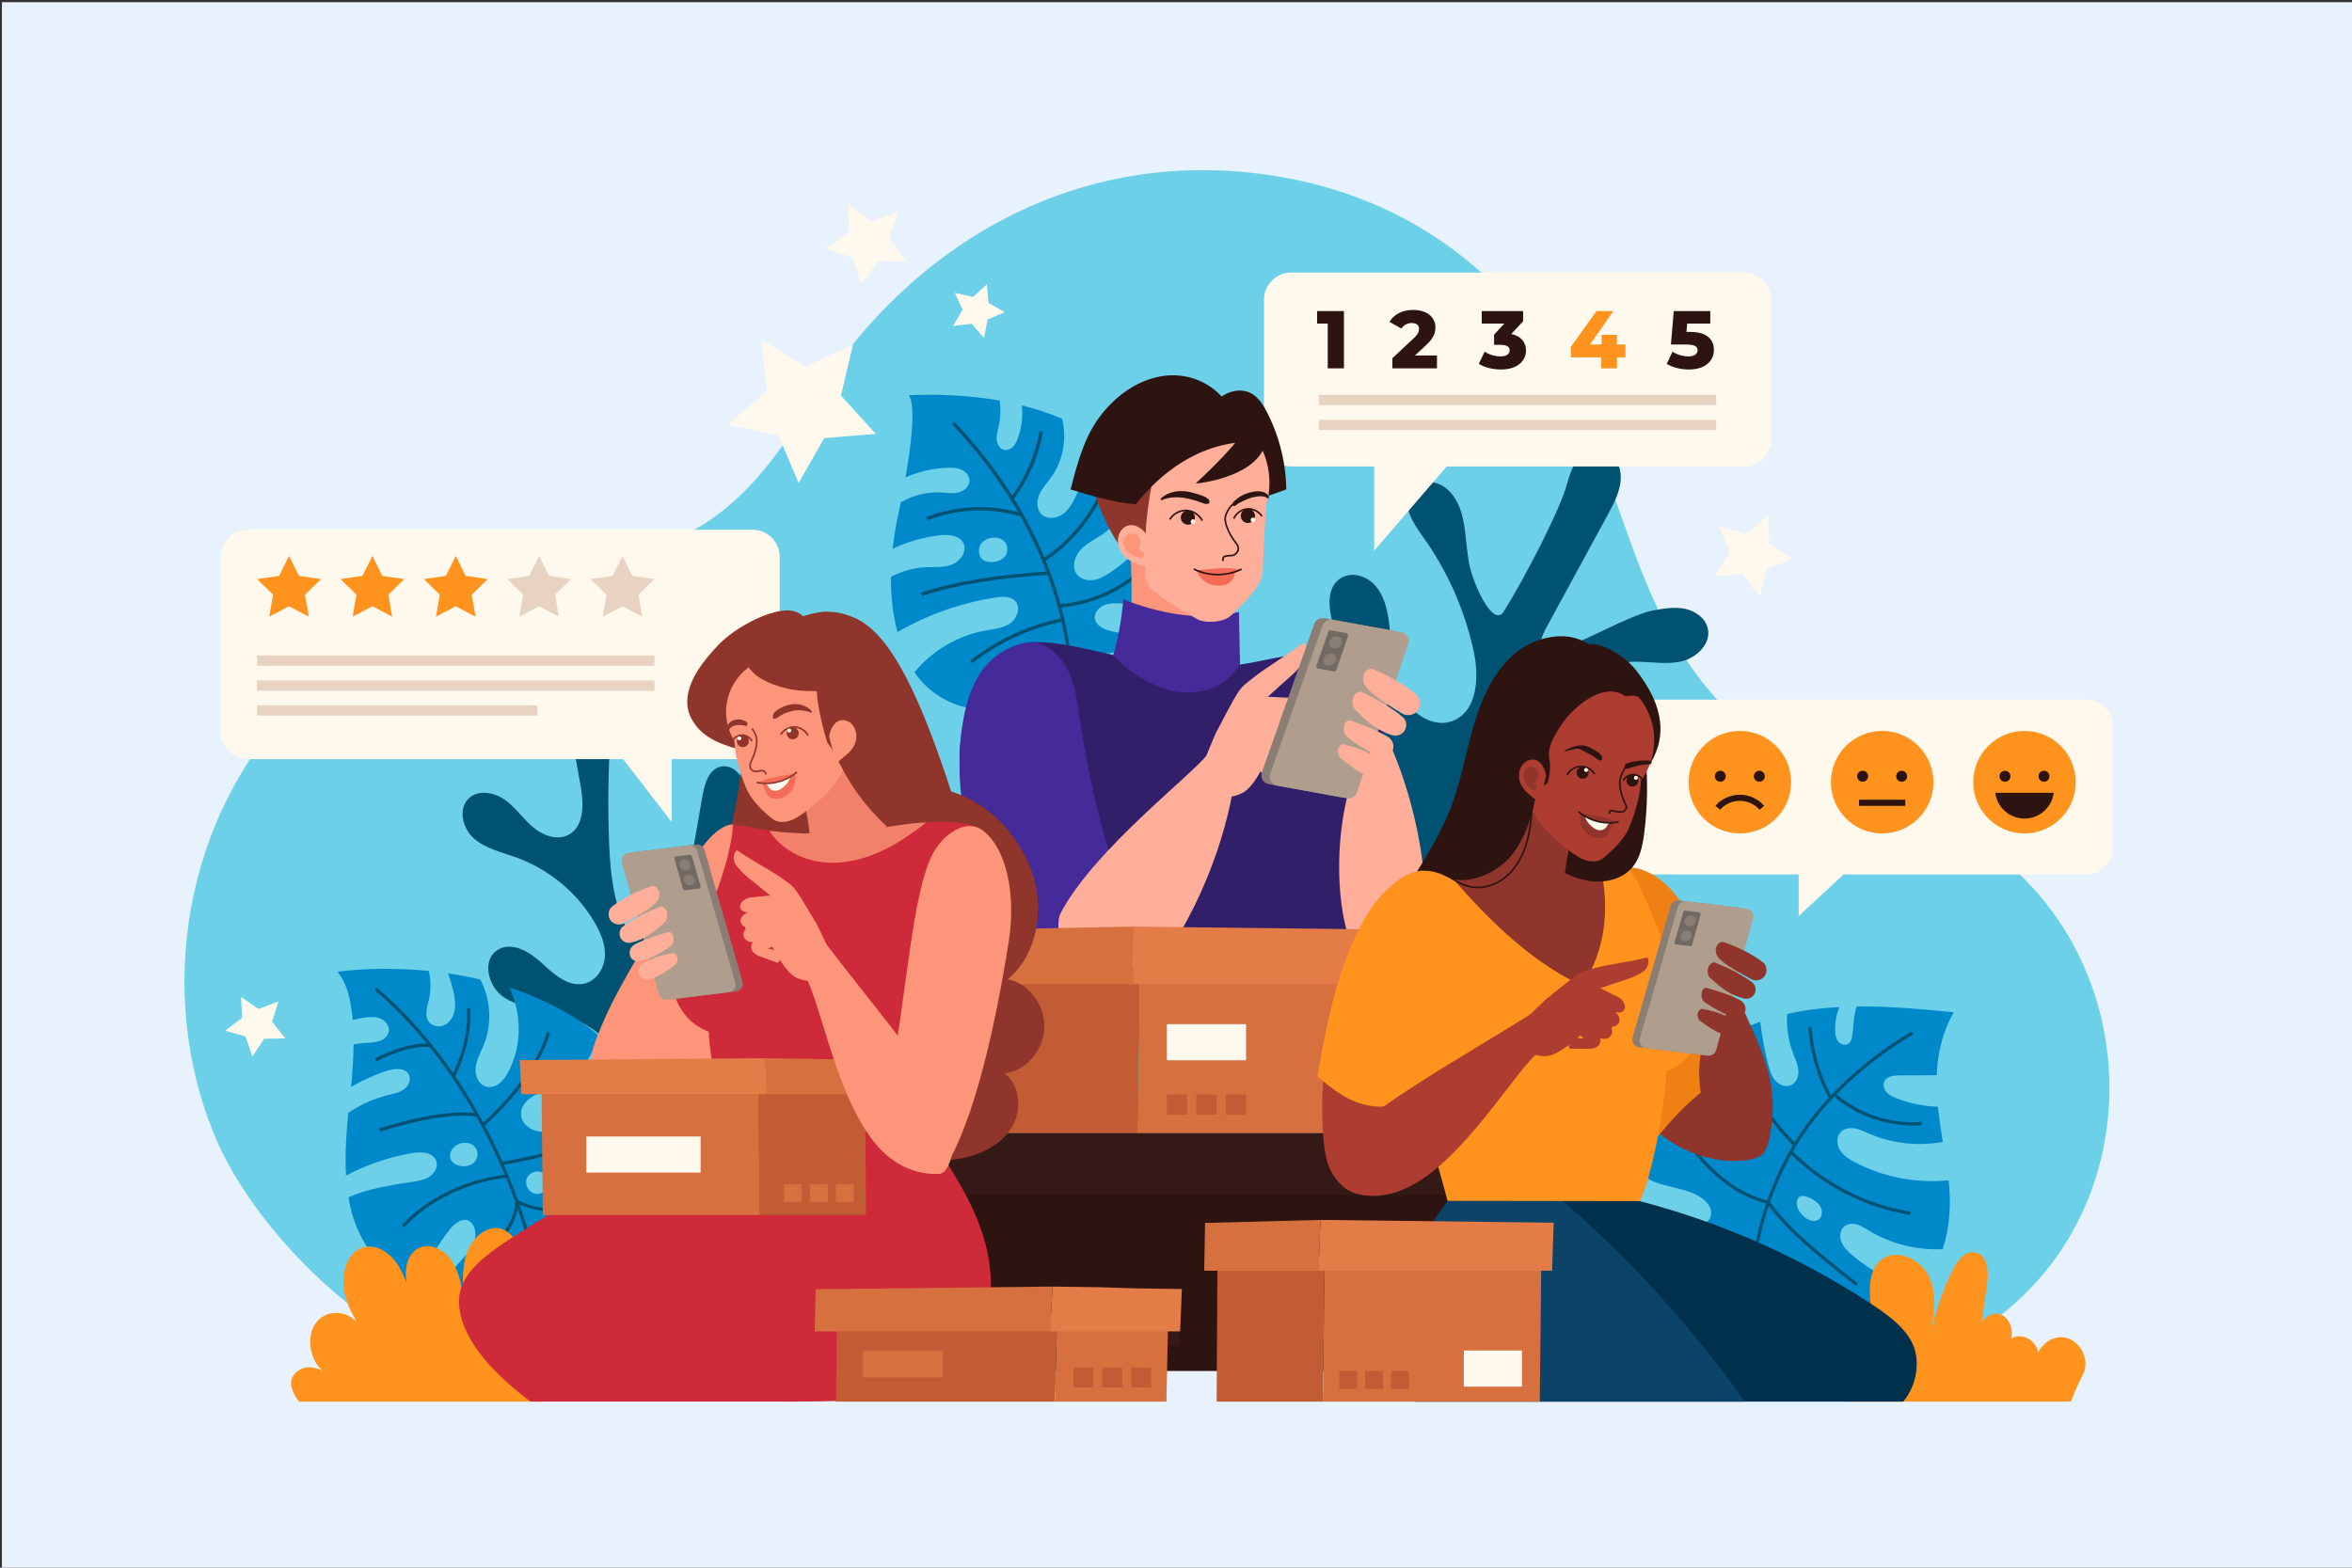 <?xml version="1.0" encoding="utf-8"?>
<!-- Generator: Adobe Illustrator 27.5.0, SVG Export Plug-In . SVG Version: 6.00 Build 0)  -->
<svg version="1.1" xmlns="http://www.w3.org/2000/svg" xmlns:xlink="http://www.w3.org/1999/xlink" x="0px" y="0px"
	 viewBox="0 0 750 500" style="enable-background:new 0 0 750 500;" xml:space="preserve">
<rect x="0" y="0" width="750" height="500" fill="#333333" stroke="none"/>
<g id="BACKGROUND">
	<rect x="0.61" y="0.702" style="fill:#E8F2FC;" width="750" height="500"/>
</g>
<g id="OBJECTS">
	<g>
		<path style="fill:#6BD0E8;" d="M611.865,258.866c-21.635-8.092-41.024-13.674-58.548-29.906
			c-31.984-29.624-34.567-72.089-54.478-108.39c-18.61-33.928-49.964-56.686-88.666-63.824
			c-63.188-11.655-118.153,18.795-150.734,70.53c-12.667,20.114-26.836,40.604-52.078,47.334
			c-40.748,10.865-83.057,18.78-113.1,49.488c-35.382,36.165-44.697,91.82-26.05,137.558c10.496,25.746,38.403,56.191,68.17,70.234
			h480.562C694.295,398.373,689.707,287.98,611.865,258.866z"/>
		<path style="fill:#005272;" d="M544.582,200.449c-0.751-3.308-3.975-5.594-7.298-6.279c-3.323-0.685-6.76-0.085-10.099,0.516
			c-11.493,2.067-43.166,23.715-34.479,6.202c6.654-12.233,13.309-24.466,19.963-36.699c2.118-3.894,4.297-8.029,4.148-12.459
			c-0.148-4.43-3.601-9.074-8.026-8.818c-5.215,0.302-7.748,6.382-9.09,11.431c-2.13,8.01-13.482,30.06-20.176,40.674
			c-3.186,5.051-8.783-6.85-10.506-13.025c-1.724-6.175-1.194-12.838-3.169-18.937c-1.101-3.399-3.123-6.691-6.293-8.338
			c-3.17-1.648-7.602-1.136-9.647,1.794c-3.037,4.351,0.526,10.095,3.632,14.397c7.96,11.023,13.594,23.719,16.426,37.017
			c1.728,8.114,1.155,18.742-6.512,21.91c-7.16,2.958-15.129-3.499-17.707-10.805c-2.578-7.306-1.797-15.342-3.209-22.96
			c-0.672-3.628-1.934-7.307-4.568-9.889c-2.635-2.583-6.915-3.752-10.133-1.947c-5.629,3.158-4.117,11.548-1.838,17.587
			c7.529,19.954,14.748,40.059,22.597,59.89c1.082,2.733,2.889,4.645,3.09,7.682c0.552,8.363-0.406,16.994-2.271,25.144
			c2.019,0.768,4.038,1.536,6.057,2.304l1.227,2.108c0.494-9.331,1.199-19.271,6.796-26.753c2.492-3.331,5.874-5.99,9.699-7.624
			c5.918-2.529,12.57-2.556,19.002-2.355c6.432,0.201,13.005,0.575,19.178-1.246c6.173-1.82,10.517-6.91,12.066-13.156
			c0.967-3.901-3.192-7.502-7.206-7.684c-4.015-0.181-7.737,1.878-11.354,3.629c-3.617,1.751-7.767,3.268-11.574,1.98
			c-4.644-1.571-7.109-7.081-6.432-11.936c0.677-4.855,3.835-9.033,7.485-12.306c7.574-6.794,17.758-10.601,27.932-10.44
			c4.809,0.076,9.718,0.99,14.365-0.247C541.306,209.571,545.646,205.139,544.582,200.449z"/>
		<path style="fill:#005272;" d="M214.063,367.123c0.538-22.755,13.15-38.98,25.292-52.267c2.288-2.503,4.721-5.129,5.449-8.412
			c0.728-3.283-1.063-7.345-4.436-7.786c-3.03-0.396-5.65,2.172-7.143,4.815c-2.397,4.244-3.285,9.114-4.621,13.782
			c-1.336,4.669-3.32,9.442-7.206,12.436c-3.886,2.993-10.13,3.453-13.376-0.155c-2.528-2.81-2.515-7.17-1.069-10.67
			c1.445-3.501,4.072-6.38,6.501-9.311c12.313-14.863,20.567-32.945,23.659-51.833c0.483-2.951,0.827-6.065-0.263-8.842
			c-1.09-2.777-4.063-5.046-7.024-4.383c-3.759,0.841-5.113,5.347-5.769,9.086c-1.435,8.172-2.869,16.344-4.304,24.516
			c-0.857,4.881-1.776,9.92-4.552,14.065c-1.945,2.902-5.68,5.755-9.338,6.185c-3.407,0.399-5.803-1.355-7.13-4.416
			c-4.348-10.024-4.523-22.689-4.722-33.438c-0.223-12.021,0.535-24.03,0.868-36.042c0.093-3.338,0.161-6.806-1.219-9.844
			c-1.38-3.038-4.661-5.503-7.99-4.851c-2.9,0.568-4.958,3.321-5.587,6.167s-0.119,5.793,0.393,8.652
			c1.556,8.701,3.113,17.401,4.669,26.102c1.021,5.709,1.234,13.109-4.071,15.68c-3.681,1.784-8.158-0.002-11.23-2.637
			c-3.071-2.635-5.38-6.083-8.647-8.48c-3.266-2.397-8.148-3.48-11.333-0.93c-3.954,3.165-2.531,9.8,1.25,13.106
			c3.781,3.306,8.984,4.398,13.729,6.136c10.432,3.82,19.398,11.337,24.886,20.864c1.864,3.236,3.367,6.846,3.157,10.575
			c-0.209,3.729-2.518,7.557-6.162,8.613c-5.133,1.488-9.93-2.694-13.79-6.297c-3.86-3.603-9.542-7.135-14.133-4.415
			c-5.283,3.13-3.264,11.732,1.796,15.124c5.06,3.391,11.586,3.582,17.498,5.181c9.538,2.58,17.838,9.221,22.346,17.88
			c4.508,8.659,5.158,19.208,1.75,28.402c0.228-0.987,6.541,2.515,6.768,1.528L214.063,367.123z"/>
		<g>
			<path style="fill:#0089CA;" d="M590.574,400.262c-1.389-1.186-2.76-2.503-3.417-4.207c-0.657-1.704-0.401-3.888,1.05-4.998
				c1.121-0.858,2.698-0.898,4.049-0.486c1.351,0.412,2.542,1.214,3.751,1.944c7.004,4.235,15.291,6.285,23.462,5.9
				c2.3-7.007,2.76-14.655,1.904-21.959c-10.179,1.011-20.649-0.961-29.732-5.673c-1.862-0.966-3.734-2.106-4.863-3.874
				c-1.128-1.768-1.283-4.319,0.172-5.83c1.114-1.158,2.894-1.446,4.479-1.181c1.585,0.265,3.044,1.001,4.518,1.641
				c7.36,3.198,15.681,4.101,23.571,2.664c-0.604-3.751-1.172-7.491-1.542-11.213c-4.498-0.134-8.974-1.034-13.161-2.683
				c-1.171-0.462-2.356-1.005-3.202-1.938c-0.846-0.932-1.276-2.347-0.733-3.484c0.787-1.649,2.995-1.886,4.822-1.896
				c3.964-0.022,7.928-0.043,11.892-0.065c0.245-6.796,1.69-13.503,5.406-20.068c-10.285-0.989-20.642-1.975-30.953-1.857
				c-0.28,0.841-0.488,1.71-0.638,2.58c-0.377,2.179-0.448,4.4-0.745,6.591c-0.142,1.047-0.414,2.209-1.309,2.77
				c-1.043,0.654-2.51,0.123-3.245-0.864c-0.735-0.987-0.898-2.282-0.921-3.513c-0.046-2.515,0.405-5.036,1.299-7.387
				c-2.758,0.148-5.511,0.389-8.258,0.745c-2.797,0.363-5.593,0.858-8.359,1.493c-0.248,4.257,0.394,8.566,1.917,12.55
				c0.674,1.763,1.524,3.504,1.677,5.385c0.152,1.881-0.603,4-2.324,4.774c-1.702,0.764-3.785-0.063-5.012-1.468
				c-1.227-1.405-1.783-3.26-2.254-5.065c-1.174-4.499-2.029-9.08-2.564-13.699c-5.475,1.929-10.686,4.499-15.39,7.785
				c1.626,8.03,5.345,15.637,10.738,21.808c1.351,1.546,2.819,3.027,3.781,4.841c0.962,1.813,1.351,4.075,0.432,5.911
				c-1.591,3.18-6.361,3.454-9.3,1.453c-2.939-2.001-4.482-5.446-5.882-8.714c-2.62-6.113-5.239-12.226-7.859-18.339
				c-8.444,9.022-13.252,22.874-12.152,35.441c5.108,2.809,12.102,2.562,17.005,6.058c1.045,0.745,1.993,1.678,2.53,2.844
				c0.536,1.166,0.61,2.591-0.023,3.708c-1.098,1.937-3.724,2.272-5.949,2.177c-3.288-0.141-6.555-0.737-9.684-1.756
				c5.803,9.696,17.637,14.607,28.953,11.205c0.472-0.142,0.934-0.299,1.391-0.466c0.788,10.604,8.358,19.882,19.212,22.4
				c-2.172-2.589-4.165-5.328-5.902-8.227c-0.855-1.426-1.671-2.935-1.858-4.588c-0.187-1.652,0.39-3.492,1.802-4.371
				c1.864-1.161,4.426-0.214,5.892,1.42c1.466,1.635,2.171,3.79,3.106,5.777c2.021,4.294,5.316,7.953,9.31,10.512
				c7.924-1.136,15.192-5.11,20.631-11.313C604.202,409.404,596.778,405.558,590.574,400.262z M579.765,389.056
				c-1.441,0.878-3.329,0.023-4.586-1.104c-1.241-1.113-2.382-2.7-2.228-4.453c0.279-3.184,3.366-1.995,5.164-0.885
				c1.24,0.766,2.406,1.704,2.742,3.192C581.123,386.979,580.86,388.389,579.765,389.056z"/>
			<path style="fill:#005272;" d="M557.87,419.987c-0.681-18.215,3.616-36.305,12.429-52.313
				c8.102-14.718,22.051-28.465,39.276-38.71l0.535,0.9c-17.068,10.15-30.881,23.757-38.896,38.313
				c-8.72,15.843-12.973,33.744-12.298,51.77L557.87,419.987z"/>
			<path style="fill:#005272;" d="M610.031,358.982c-9.099,0-18.108-3.259-25.077-9.142l0.676-0.801
				c7.459,6.299,17.331,9.505,27.061,8.799l0.076,1.045C611.854,358.948,610.942,358.982,610.031,358.982z"/>
			<path style="fill:#005272;" d="M583.316,350.511c-3.887-7.018-6.191-14.962-6.666-22.973l1.045-0.063
				c0.465,7.857,2.726,15.646,6.537,22.527L583.316,350.511z"/>
			<path style="fill:#005272;" d="M571.919,365.486c-7.584-7.493-13.546-16.741-17.241-26.743l0.982-0.363
				c3.643,9.859,9.52,18.976,16.995,26.362L571.919,365.486z"/>
			<path style="fill:#005272;" d="M609.083,387.487c-14.599-2.352-28.334-9.469-38.678-20.039l0.748-0.732
				c10.188,10.412,23.717,17.422,38.096,19.738L609.083,387.487z"/>
			<path style="fill:#005272;" d="M591.826,410.18c-1.136-0.908-2.298-1.828-3.477-2.761c-8.58-6.785-18.305-14.477-24.931-23.589
				l0.846-0.615c6.542,8.996,16.207,16.64,24.734,23.383c1.181,0.935,2.345,1.854,3.482,2.764L591.826,410.18z"/>
			<path style="fill:#005272;" d="M563.714,384.03c-9.514-2.387-18.049-8.728-25.368-18.849l0.848-0.613
				c7.172,9.915,15.507,16.122,24.774,18.446L563.714,384.03z"/>
		</g>
		<g>
			<g>
				<path style="fill:#0089CA;" d="M203.664,379.723c-4.751,1.159-9.702,1.11-14.592,1.054c-2.753-0.031-5.632-0.094-8.051-1.408
					c-2.419-1.315-4.165-4.312-3.128-6.863c0.867-2.135,3.342-3.215,5.645-3.282c2.303-0.068,4.546,0.648,6.812,1.066
					c6.616,1.218,13.643-0.297,19.293-3.925c0.379-4.662-0.315-9.48-2.25-14.091c-2.167-5.165-5.045-9.794-8.459-13.95
					c-3.292,9.394-10.612,17.38-19.826,21.205c-2.493,1.035-5.236,1.789-7.876,1.229c-2.64-0.56-5.081-2.777-5.115-5.475
					c-0.031-2.4,1.785-4.478,3.875-5.659c2.089-1.181,4.478-1.701,6.714-2.571c7.158-2.785,12.486-9.555,13.956-17.052
					c-8.037-6.698-17.784-11.637-28.249-15.039c4.022,8.331,4.044,18.589-0.256,26.813c-0.729,1.393-1.594,2.758-2.833,3.726
					c-1.239,0.969-2.914,1.49-4.419,1.034c-2.422-0.733-3.527-3.684-3.216-6.195c0.31-2.511,1.635-4.762,2.585-7.107
					c2.696-6.658,2.208-14.481-1.102-20.837c-3.406-0.798-6.851-1.453-10.312-1.963c0.715,1.951,1.309,3.947,1.756,5.976
					c0.412,1.871,0.709,3.808,0.395,5.697c-0.314,1.89-1.324,3.744-2.998,4.677c-1.673,0.933-4.034,0.698-5.217-0.808
					c-1.525-1.94-0.603-4.725-0.041-7.128c0.703-3.007,0.664-6.163-0.013-9.174c-10.031-1.006-20.008-0.875-29.175,0.24
					c2.997,3.344,4.384,9.132,4.915,15.395c1.184-0.294,2.38-0.539,3.587-0.721c1.735-0.262,3.565-0.4,5.194,0.253
					c1.629,0.652,2.976,2.309,2.732,4.047c-0.212,1.511-1.546,2.66-2.986,3.163c-1.44,0.503-2.999,0.497-4.522,0.585
					c-1.256,0.072-2.498,0.246-3.732,0.463c-0.039,5.071-0.435,9.924-0.808,13.564c3.609-2.111,7.435-3.849,11.412-5.141
					c2.521-0.819,6.021-1.064,7.092,1.36c0.717,1.623-0.266,3.579-1.717,4.6c-1.451,1.02-3.257,1.355-4.979,1.779
					c-4.534,1.116-8.825,3.077-12.695,5.676c-0.632,6.606-1.11,13.401-0.726,19.996c6.599-3.473,13.738-5.92,21.091-7.165
					c2.884-0.488,6.668-0.302,7.672,2.445c0.668,1.828-0.438,3.923-2.049,5.015c-1.61,1.093-3.604,1.418-5.528,1.713
					c-6.938,1.062-14.026,2.119-20.418,4.917c1.566,9.21,5.443,17.709,13.776,24.315c1.687,1.337,3.511,2.44,5.424,3.312
					c1.158-0.919,2.238-1.979,3.198-3.119c3.723-4.416,6.348-9.966,10.061-14.394c1.568-1.87,3.834-3.634,5.898-2.62
					c1.853,0.911,2.515,3.771,1.946,6.027c-0.569,2.256-2.035,4.027-3.479,5.664c-3.274,3.713-6.701,7.241-10.257,10.58
					c6.526,0.939,13.359-0.464,18.992-4.297c5.68-3.866,9.404-9.527,10.94-15.708c7.273,3.148,15.766,3.45,23.651,0.142
					c6.275-2.633,11.19-7.141,14.373-12.599C204.975,379.37,204.322,379.562,203.664,379.723z M149.345,371.77
					c-2.667,0.729-5.582-0.55-5.839-2.81c-0.237-2.089,1.672-4.289,4.463-4.461c2.616-0.161,4.078,1.417,4.292,3.164
					C152.466,369.333,151.483,371.185,149.345,371.77z M170.059,380.529c-1.634-0.651-2.625-2.602-2.188-4.306
					c0.546-2.123,3.158-3.214,5.108-2.26c1.574,0.77,2.096,2.175,1.909,3.511C174.593,379.58,172.535,381.516,170.059,380.529z"/>
				<path style="fill:#005272;" d="M173.202,421.652c-4.352-40.417-25.447-81.96-53.742-105.835l0.675-0.801
					c28.49,24.04,49.729,65.853,54.108,106.524L173.202,421.652z"/>
				<path style="fill:#005272;" d="M145.014,343.445l-0.912-0.514c0.055-0.098,5.505-9.951,4.824-21.36l1.045-0.063
					C150.671,333.233,145.071,343.344,145.014,343.445z"/>
				<path style="fill:#005272;" d="M120.043,338.503l-0.49-0.926c0.435-0.229,10.725-5.615,17.856-4.625l-0.144,1.037
					C130.466,333.033,120.146,338.447,120.043,338.503z"/>
				<path style="fill:#005272;" d="M121.15,360.941l-0.332-0.992c0.821-0.275,20.251-6.701,31.556-4.831l-0.171,1.033
					C141.152,354.316,121.349,360.876,121.15,360.941z"/>
				<path style="fill:#005272;" d="M154.364,359.203l-0.678-0.799c0.162-0.138,16.272-13.952,20.735-29.333l1.005,0.291
					C170.875,345.049,154.529,359.063,154.364,359.203z"/>
				<path style="fill:#005272;" d="M128.976,391.448l-0.819-0.652c0.107-0.135,11.007-13.54,33.47-16.249l0.125,1.039
					C139.738,378.241,129.082,391.316,128.976,391.448z"/>
				<path style="fill:#005272;" d="M160.076,371.595l-0.164-1.033c0.279-0.045,28.027-4.532,38.273-13.089l0.671,0.803
					C188.387,367.018,161.227,371.412,160.076,371.595z"/>
				<path style="fill:#005272;" d="M154.362,401.566l-0.673-0.801c0.107-0.091,10.714-9.104,10.575-17.617l1.047-0.018
					C165.458,392.143,154.815,401.186,154.362,401.566z"/>
				<path style="fill:#005272;" d="M180.447,386.743c-3.929,0-11.186-0.411-15.922-3.151l0.524-0.906
					c6.343,3.671,17.951,2.947,18.068,2.939l0.069,1.045C183.048,386.678,182.011,386.743,180.447,386.743z"/>
			</g>
		</g>
		<g>
			<path style="fill:#0089CA;" d="M353.954,201.204c-2.098-0.548-4.441-1.685-4.805-3.823c-0.35-2.056,1.453-3.956,3.443-4.579
				c1.991-0.624,4.132-0.342,6.218-0.285c5.399,0.148,10.811-1.332,15.435-4.117c0.115-0.682,0.218-1.369,0.275-2.071
				c0.64-7.808-0.664-15.089-3.56-21.858c-4.166,7.159-9.932,13.388-16.795,18.028c-1.627,1.1-3.364,2.133-5.299,2.468
				c-1.935,0.335-4.119-0.155-5.365-1.673c-1.782-2.172-0.988-5.578,0.849-7.702c1.838-2.124,4.456-3.372,6.805-4.913
				c6.337-4.156,10.905-10.865,12.623-18.234c-0.36-0.463-0.719-0.927-1.095-1.384c-4.026-4.894-8.73-8.912-13.89-12.199
				c-0.838,6.862-2.828,13.583-5.904,19.774c-1.059,2.131-2.318,4.282-4.318,5.571c-2,1.288-4.929,1.424-6.576-0.292
				c-1.545-1.609-1.457-4.245-0.538-6.278c0.919-2.033,2.503-3.675,3.801-5.49c3.79-5.299,4.998-12.307,3.404-18.607
				c-4.114-1.754-8.406-3.152-12.792-4.253c0.343,3.498-0.068,7.072-1.252,10.382c-0.361,1.008-0.806,2.017-1.555,2.782
				c-0.749,0.766-1.859,1.252-2.903,1.012c-1.382-0.317-2.228-1.795-2.344-3.208c-0.116-1.413,0.32-2.804,0.628-4.188
				c0.603-2.716,0.703-5.538,0.327-8.295c-9.664-1.712-19.579-2.134-28.939-1.741c2.245,3.686,0.733,15.847-1.081,26.196
				c4.21-1.815,8.751-2.864,13.332-3.038c1.545-0.059,3.147-0.009,4.549,0.645c1.401,0.654,2.557,2.049,2.496,3.594
				c-0.074,1.863-1.857,3.269-3.678,3.669c-1.821,0.4-3.71,0.066-5.571-0.036c-4.409-0.243-8.847,0.935-12.642,3.186
				c-0.818,4.074-1.487,7.088-1.626,7.901c-0.391,2.28-0.711,4.575-0.962,6.877c4.748-2.247,9.859-3.729,15.081-4.307
				c2.753-0.305,6.133-0.042,7.415,2.413c1.35,2.585-0.818,5.825-3.525,6.907c-2.707,1.082-5.738,0.749-8.651,0.89
				c-3.796,0.184-7.519,1.272-10.869,3.063c-0.056,5.949,0.554,11.863,2.08,17.598c9.681-5.596,20.406-9.382,31.464-11.044
				c2.089-0.314,4.518-0.448,6.002,1.057c1.96,1.987,0.783,5.596-1.506,7.193c-2.289,1.598-5.22,1.833-7.967,2.325
				c-8.778,1.572-16.904,6.417-22.566,13.295c4.135,6.09,10.466,10.077,17.388,11.401c1.447-4.808,4.107-9.255,7.748-12.715
				c0.92-0.874,1.924-1.704,3.117-2.139c1.192-0.435,2.611-0.418,3.646,0.317c1.847,1.311,1.685,4.089,1.062,6.266
				c-0.729,2.548-1.808,4.988-2.49,7.548c1.25-0.387,2.489-0.865,3.705-1.445c7.409-3.535,12.475-9.991,14.495-17.329
				c2.505,1.157,5.252,1.901,8.162,2.14c7.413,0.608,14.312-2.201,19.166-7.102C363.124,202.381,358.402,202.365,353.954,201.204z
				 M320.98,176.548c-0.583,1.635-2.423,2.443-4.023,2.66c-1.212,0.165-2.531,0.049-3.512-0.683
				c-1.347-1.004-1.574-2.964-0.945-4.437c1.17-2.737,5.695-3.563,7.78-1.403C321.248,173.687,321.439,175.26,320.98,176.548z"/>
			<path style="fill:#005272;" d="M341.26,236.572l-1.094-0.155c4.915-34.6-8.423-71.445-36.595-101.087l0.801-0.761
				C332.777,164.457,346.223,201.635,341.26,236.572z"/>
			<path style="fill:#005272;" d="M295.723,165.948l-0.4-1.029c9.873-3.843,20.883-4.232,31.004-1.091l-0.328,1.055
				C316.119,161.816,305.365,162.195,295.723,165.948z"/>
			<path style="fill:#005272;" d="M323.186,159.318l-0.885-0.662c4.638-6.196,7.81-13.499,9.172-21.117l1.088,0.194
				C331.168,145.521,327.926,152.984,323.186,159.318z"/>
			<path style="fill:#005272;" d="M294.07,190.048l-0.342-1.05c10.935-3.561,24.282-5.773,40.805-6.763l0.066,1.102
				C318.172,184.322,304.915,186.517,294.07,190.048z"/>
			<path style="fill:#005272;" d="M333.117,179.1l-0.609-0.921c8.994-5.96,16.045-14.804,19.854-24.9l1.033,0.39
				C349.505,163.98,342.303,173.012,333.117,179.1z"/>
			<path style="fill:#005272;" d="M338.331,193.735l-0.09-1.101c10.437-0.859,20.542-5.722,27.727-13.341l0.803,0.758
				C359.402,187.866,349.036,192.854,338.331,193.735z"/>
			<path style="fill:#005272;" d="M310.052,211.558l-0.684-0.867c8.554-6.742,18.723-11.421,29.406-13.532l0.215,1.084
				C328.475,200.32,318.47,204.924,310.052,211.558z"/>
		</g>
		<g>
			<path style="fill:#FFF8ED;" d="M411.76,86.912h144.287c4.804,0,8.699,3.895,8.699,8.699v44.466c0,4.804-3.895,8.699-8.699,8.699
				H411.76c-4.804,0-8.699-3.895-8.699-8.699V95.611C403.061,90.806,406.956,86.912,411.76,86.912z"/>
			<g>
				
					<rect x="420.555" y="125.937" transform="matrix(-1 -1.224647e-16 1.224647e-16 -1 967.808 255.136)" style="fill:#E8D2C1;" width="126.697" height="3.262"/>
				
					<rect x="420.555" y="133.89" transform="matrix(-1 -1.224647e-16 1.224647e-16 -1 967.808 271.042)" style="fill:#E8D2C1;" width="126.697" height="3.262"/>
				<g>
					<path style="fill:#2D1411;" d="M428.553,99.212v18.266h-5.167v-14.274h-3.392v-3.992H428.553z"/>
					<path style="fill:#2D1411;" d="M458.22,113.382v4.097h-14.222v-3.236l6.837-6.393c1.461-1.357,1.67-2.192,1.67-2.949
						c0-1.174-0.783-1.879-2.349-1.879c-1.331,0-2.531,0.6-3.262,1.774l-3.836-2.14c1.383-2.296,3.966-3.81,7.568-3.81
						c4.201,0,7.098,2.166,7.098,5.558c0,1.774-0.496,3.392-3.105,5.793l-3.444,3.184H458.22z"/>
					<path style="fill:#2D1411;" d="M486.609,111.764c0,3.105-2.453,6.08-7.959,6.08c-2.531,0-5.219-0.626-7.098-1.8l1.879-3.888
						c1.461,0.992,3.34,1.514,5.062,1.514c1.748,0,2.897-0.679,2.897-1.905c0-1.096-0.809-1.775-2.792-1.775h-2.166v-3.262
						l3.262-3.523h-7.202v-3.992h13.204v3.236l-3.784,4.071C484.992,107.171,486.609,109.154,486.609,111.764z"/>
					<path style="fill:#FF931E;" d="M518.313,113.982h-2.714v3.497h-5.036v-3.497h-9.655v-3.366l8.194-11.403h5.349l-7.437,10.673
						h3.705v-3.105h4.88v3.105h2.714V113.982z"/>
					<path style="fill:#2D1411;" d="M546.519,111.607c0,3.262-2.453,6.237-7.959,6.237c-2.531,0-5.219-0.626-7.072-1.8l1.853-3.888
						c1.487,0.992,3.314,1.514,5.062,1.514c1.748,0,2.923-0.705,2.923-1.931c0-1.122-0.757-1.853-3.549-1.853h-4.958l0.913-10.673
						h11.638v3.992h-7.359l-0.235,2.662h1.226C544.405,105.866,546.519,108.371,546.519,111.607z"/>
				</g>
			</g>
			<polygon style="fill:#FFF8ED;" points="463.074,146.75 438.206,146.75 438.206,175.625 			"/>
		</g>
		<g>
			<path style="fill:#FC957A;" d="M394.94,184.022c-1.439,9.832-2.841,20.148-0.074,31.485l-33.707-2.971
				c-0.87-6.682,0.183-25.3-0.68-35.595L394.94,184.022z"/>
			<path style="fill:#321F6A;" d="M432.613,301.2c4.439-12.136,9.162-44.622,9.473-56.51c0.311-11.888-3.895-24.328-12.706-31.502
				c-9.97-8.117-21.572-2.984-33.966-1.228c-12.394,1.756-27.038-0.223-39.304-2.817c-7.506-1.588-18.633-4.592-26.279-4.334
				c-9.803,0.331-14.778,6.828-19.348,16.17c-4.57,9.342-5.282,20.428-3.835,30.871c1.447,10.443,4.233,24.393,13.621,46.766
				L432.613,301.2z"/>
			<path style="fill:#452A9A;" d="M395.414,211.96c-0.105-5.916-0.348-16.78-0.348-16.78c-12.403,3.362-26.568,0.05-36.854-3.996
				c-0.697,7.294-1.734,12.736-3.216,17.705c5.482,6.617,16.599,12.348,23.663,12.021
				C385.723,220.583,390.99,218.473,395.414,211.96z"/>
			<g>
				<path style="fill:#2D1411;" d="M395.638,161.187c4.882-1.832,9.653-3.263,14.535-5.095c-0.129-8.567-2.271-17.097-6.206-24.708
					c-1.261-2.439-2.839-4.911-5.317-6.092c-2.069-0.986-4.546-0.916-6.687-0.1c-2.141,0.816-3.968,2.323-5.444,4.075
					c1.326,8.753,3.863,18.191,7.001,26.468L395.638,161.187z"/>
				<g>
					<g>
						
							<ellipse transform="matrix(0.273 -0.962 0.962 0.273 128.063 478.856)" style="fill:#FFAF99;" cx="380.99" cy="154.662" rx="24.917" ry="23.855"/>
						<path style="fill:#FFAF99;" d="M403.796,160.565c0,0-1.038,16.619-1.128,21.589c-0.08,4.433-5.664,9.863-9.999,14.04
							c-2.749,2.648-8.763,2.471-10.697,1.377c-8.832-4.994-10.457-6.236-14.59-9.59c-0.898-0.729-2.596-2.392-2.085-7.124
							c1.001-9.267,0.959-21.096,1.638-22.966l13.747-8.601L403.796,160.565z"/>
						<path style="fill:#2D1411;" d="M389.741,178.991c-0.186-0.846,0.029-1.483,0.577-1.704c0.721-0.291,1.367-0.319,1.938-0.343
							c0.609-0.026,1.091-0.047,1.47-0.381c1.081-0.955,1.164-1.946,0.262-3.12c-2.077-2.702-3.383-5.51-3.581-7.704
							c-0.142-1.569,1.411-4.579,3.359-5.722l0.266,0.451c-1.875,1.101-3.219,3.948-3.103,5.224
							c0.189,2.097,1.456,4.806,3.474,7.431c1.076,1.399,0.965,2.688-0.33,3.831c-0.517,0.457-1.137,0.483-1.794,0.511
							c-0.553,0.023-1.126,0.048-1.764,0.306c-0.29,0.118-0.388,0.531-0.261,1.107L389.741,178.991z"/>
						<path style="fill:#2D1411;" d="M383.124,166.139c-0.906-1.779-2.857-3.018-4.852-3.082c-0.055-0.002-0.11-0.003-0.166-0.003
							c-1.941,0-3.883,1.096-4.875,2.765l-0.449-0.268c1.083-1.824,3.205-3.021,5.325-3.021c0.061,0,0.122,0.001,0.183,0.003
							c2.18,0.071,4.31,1.424,5.301,3.368L383.124,166.139z"/>
						<path style="fill:#2D1411;" d="M377.434,163.284c-0.995,0.751-1.193,2.167-0.442,3.163c0.751,0.996,2.167,1.193,3.163,0.442
							c0.995-0.751,1.193-2.167,0.442-3.163C379.845,162.73,378.429,162.533,377.434,163.284z"/>
						<path style="fill:#FFF8ED;" d="M379.695,166.257c-0.057,0.411,0.229,0.791,0.64,0.848c0.411,0.057,0.791-0.229,0.848-0.64
							s-0.229-0.791-0.64-0.848C380.132,165.559,379.753,165.846,379.695,166.257z"/>
						<g>
							<path style="fill:#F46B57;" d="M381.502,181.87c1.109,2.965,4.061,5.19,7.866,4.907c3.799-0.283,4.427-3.47,4.547-4.5
								c0.239-0.145,1.326-0.341,1.564-0.486C392.026,180.612,387,181.48,381.502,181.87z"/>
							<path style="fill:#2D1411;" d="M388.331,183.526c-2.696,0-5.392-0.606-7.793-1.819l0.236-0.467
								c4.628,2.336,10.389,2.352,15.032,0.039l0.233,0.469C393.66,182.934,390.995,183.526,388.331,183.526z"/>
						</g>
						<path style="fill:#2D1411;" d="M370.43,159.527c2.132-0.962,4.741-1.105,7.026-0.75c1.334,0.207,2.638,0.519,3.921,0.936
							c0.615,0.2,1.216,0.437,1.829,0.641c0.336,0.112,0.7,0.255,1.047,0.324c0.332,0.066,0.622-0.013,0.951,0.011
							c0.596,0.044,0.551-1.129,0.21-1.377c-0.298-0.217-0.518-0.493-0.843-0.679c-0.316-0.18-0.689-0.32-1.026-0.456
							c-0.681-0.274-1.392-0.494-2.095-0.706c-1.35-0.406-2.753-0.753-4.166-0.817c-2.625-0.12-5.046,0.514-7.043,2.249
							C370.073,159.05,370.128,159.663,370.43,159.527L370.43,159.527z"/>
						<path style="fill:#2D1411;" d="M404.541,158.216c-0.982-1.641-3.364-1.688-5.026-1.361c-1.192,0.235-2.387,0.618-3.467,1.178
							c-0.571,0.296-1.118,0.66-1.613,1.069c-0.466,0.385-1.179,0.832-1.354,1.433c-0.088,0.303-0.049,0.837,0.355,0.878
							c0.432,0.043,1.004-0.6,1.379-0.81c0.5-0.281,1.009-0.544,1.524-0.796c1.019-0.498,2.058-0.936,3.168-1.193
							c0.928-0.215,1.878-0.396,2.834-0.325c0.656,0.049,1.379,0.157,1.856,0.649C404.547,159.298,404.67,158.432,404.541,158.216
							L404.541,158.216z"/>
						<path style="fill:#2D1411;" d="M393.68,165.508l-0.482-0.203c0.751-1.78,2.55-3.084,4.476-3.246
							c1.918-0.16,3.915,0.824,4.952,2.454l-0.441,0.281c-0.936-1.471-2.727-2.359-4.468-2.214
							C395.979,162.726,394.356,163.902,393.68,165.508z"/>
						<path style="fill:#2D1411;" d="M396.561,162.744c-0.995,0.751-1.193,2.167-0.442,3.163c0.751,0.995,2.167,1.193,3.163,0.442
							c0.995-0.751,1.193-2.168,0.442-3.163C398.972,162.19,397.556,161.992,396.561,162.744z"/>
						<path style="fill:#FFF8ED;" d="M398.822,165.716c-0.057,0.411,0.229,0.791,0.64,0.848c0.411,0.057,0.791-0.229,0.848-0.64
							c0.057-0.411-0.229-0.791-0.64-0.848C399.26,165.018,398.88,165.305,398.822,165.716z"/>
					</g>
					<path style="fill:#8F352B;" d="M346.985,150.069c2.093,9.56,7.042,20.335,10.311,24.157c3.002,0.226,5.201,0.807,8.203,1.033
						c-0.695-5.67,0.601-15.305,2.4-23.855C360.346,148.693,354.538,152.779,346.985,150.069z"/>
					<g>
						<path style="fill:#FFAF99;" d="M366.223,171.297c-2.751-4.246-6.637-5.069-8.849-1.926c-1.218,1.73-1.134,4.344-0.121,6.278
							c1.032,1.969,2.786,3.117,4.563,3.896c0.616,0.27,6.085,1.766,6.083,1.753C367.899,181.298,366.262,171.358,366.223,171.297z"
							/>
						<path style="fill:#FC957A;" d="M364.799,177.111c-0.021,0.444-0.398,0.798-0.842,0.773c-2.025-0.115-4.117-1.25-5.107-3.022
							c-0.392-0.641-0.673-1.377-0.634-2.128c0.068-1.303,1.228-2.456,2.531-2.517c1.457-0.068,3.228,1.196,2.937,2.833
							c-0.157,0.887-1.019,1.679-0.122,2.502c0.072,0.066,0.217,0.135,0.384,0.198c0.532,0.201,0.884,0.709,0.857,1.277
							L364.799,177.111z"/>
					</g>
				</g>
				<path style="fill:#2D1411;" d="M391.272,128.696c6.989-0.643,12.83,9.254,12.524,11.474
					c-1.583,11.48-20.439,13.97-22.526,14.028c3.229-3.046,8.667-8.136,12.628-12.978c-12.397,1.681-23.201,8.887-31.71,19.604
					c-7.193-0.581-13.542-2.51-20.804-4.713c2.041-7.916,4.172-16.153,8.978-22.765c4.806-6.613,11.811-11.918,19.861-13.336
					C378.274,118.592,386.756,121.882,391.272,128.696z"/>
			</g>
			<path style="fill:#452A9A;" d="M360.519,291.872c-7.663-20.215-13.111-41.268-16.215-62.662
				c-0.728-5.019-1.353-10.146-3.464-14.758c-2.111-4.611-6.022-8.719-11.009-9.644c-6.565,0.001-13.275,4.051-16.973,9.475
				c-3.699,5.424-5.324,12-6.167,18.511c-3.27,25.247,4.779,51.747,21.538,70.911C340.107,302.764,349.999,297.472,360.519,291.872z
				"/>
			<g>
				<path style="fill:#FFAF99;" d="M387.76,233.73c4.915-9.481,6.613-12.54,7.798-13.949c1.063-1.264,1.168-1.273,3.354-3.053
					c4.971-4.05,11.628-7.724,16.645-11.72c1.462,0.771,1.717,3.429,0.946,4.893c-0.928,1.762-3.024,4.034-4.281,5.169
					c-2.863,2.586-5.182,4.611-8.292,7.482c-1.025,3.21-1.324,8.928-2.349,12.138L387.76,233.73z"/>
				<path style="fill:#FFAF99;" d="M387.76,233.73c1.068-2.316,3.96-1.401,6.435-2.17c3.554-1.105,6.069-2.001,14.711-2.921
					c2.5-0.266,5.437,0.859,5.177,4.541c-0.152,2.149-2.14,3.755-3.983,4.94c-1.79,1.151-4.068,1.38-5.23,2.165
					c-1.646,3.543-5.016,10.609-8.49,12.506c-3.474,1.897-9.526,2.855-15.235-2.91C381.145,249.88,385.685,238.232,387.76,233.73z"
					/>
				<path style="fill:#FFAF99;" d="M344.939,325.613c0,0-10.167-27.826-6.741-34.357c10.675-20.346,42.191-44.249,46.971-50.812
					c3.939,0.926,3.998,10.965,7.937,11.891c-3.753,20.738-14.032,45.33-29.187,62.404
					C355.788,323.9,350.335,328.948,344.939,325.613z"/>
				<path style="fill:#FFAF99;" d="M398.27,239.148c2.848,0.43,5.227,1.391,7.884,2.479c-0.893,0.22-1.799,0.446-2.597,0.896
					c-0.798,0.45-1.488,1.163-1.689,2.042c-0.201,0.879,0.225,2.089,1.07,2.443c1.721-0.654,3.682-1.616,5.388-2.306
					c0.82-0.332,1.649-0.669,2.366-1.182c0.716-0.513,1.32-1.228,1.513-2.075c0.193-0.847-0.102-2-0.84-2.479
					c1.452,0.2,2.981-0.773,3.386-2.153c0.405-1.38-0.321-2.659-1.662-3.236c1.369-0.096,2.552-1.344,2.544-2.687
					c-0.007-1.342-1.557-2.641-2.927-2.714c1.052-0.29,2.235-0.688,2.662-1.672c0.399-0.92-0.073-2.02-0.844-2.671
					c-0.771-0.651-1.678-1.173-2.697-1.225c-4.505-0.23-9.01-0.46-13.514-0.69C395.906,227.311,395.692,233.845,398.27,239.148z"/>
			</g>
			<path style="fill:#FFAF99;" d="M443.501,238.093c4.599,9.718,15.49,42.235,8.659,65.632c-0.972,3.329-3.18,6.85-7.852,7.031
				c-6.515,0.253-9.829-1.987-11.246-4.546c-9.328-16.843-7.534-52.501,3.244-68.561
				C439.393,238.066,440.413,237.676,443.501,238.093z"/>
			<g>
				<g>
					<path style="fill:#897D74;" d="M446.408,204.836c-5.261,15.853-11.09,31.549-16.344,47.404
						c-0.445,1.343-1.806,2.155-3.199,1.902l-22.319-4.055c-1.721-0.313-2.753-2.091-2.171-3.74l16.708-47.336
						c0.464-1.315,1.814-2.099,3.186-1.849l21.944,3.987C445.913,201.456,446.952,203.197,446.408,204.836z"/>
					<path style="fill:#AF9E8E;" d="M449.056,205.317c-5.261,15.853-11.09,31.549-16.344,47.404
						c-0.445,1.343-1.806,2.155-3.199,1.902l-22.319-4.055c-1.721-0.313-2.753-2.091-2.171-3.74l16.708-47.337
						c0.464-1.315,1.814-2.099,3.186-1.849l21.944,3.987C448.56,201.937,449.599,203.678,449.056,205.317z"/>
				</g>
				<path style="fill:#726963;" d="M429.891,202.796c-1.211,3.649-2.553,7.262-3.762,10.912c-0.103,0.309-0.416,0.496-0.736,0.438
					l-5.138-0.934c-0.396-0.072-0.634-0.481-0.5-0.861l3.846-10.896c0.107-0.303,0.418-0.483,0.733-0.426l5.051,0.918
					C429.777,202.018,430.016,202.419,429.891,202.796z"/>
				<path style="fill:#897D74;" d="M423.956,204.531c-0.364,1.059,0.224,2.079,1.314,2.277c1.09,0.198,2.268-0.5,2.631-1.56
					c0.364-1.059-0.225-2.079-1.314-2.277C425.497,202.773,424.319,203.471,423.956,204.531z"/>
				<path style="fill:#897D74;" d="M422.074,209.972c-0.364,1.059,0.224,2.079,1.314,2.277c1.09,0.198,2.268-0.5,2.631-1.56
					s-0.225-2.079-1.314-2.277C423.616,208.215,422.438,208.913,422.074,209.972z"/>
			</g>
			<g>
				<path style="fill:#FFAF99;" d="M447.112,227.579c1.567,0.947,3.813,0.533,4.939-0.91c1.126-1.443,1.057-3.803-0.318-5.012
					c-4.284-3.77-10.028-6.674-14.301-8.372c-2.337-0.2-3.74,3.368-2.012,5.514C436.823,221.098,442.51,224.797,447.112,227.579z"/>
				<path style="fill:#FFAF99;" d="M444.043,234.5c1.438,0.424,3.123-0.235,3.893-1.521c0.77-1.287,0.619-3.151-0.5-4.15
					c-3.508-3.132-8.765-5.97-13.472-8.218c-2.237-0.191-3.575,3.449-2.075,5.465C435.601,229.848,438.967,233.005,444.043,234.5z"
					/>
				<path style="fill:#FFAF99;" d="M439.952,240.952c1.335,0.357,2.885,0.189,3.729-0.904c0.604-0.782,0.796-1.852,0.552-2.809
					c-0.245-0.957-0.908-1.789-1.761-2.286c-3.741-2.181-7.872-3.748-11.964-5.164c-1.755-0.399-3.013,3.308-1.024,5.167
					C429.484,234.956,435.266,239.698,439.952,240.952z"/>
				<path style="fill:#FFAF99;" d="M436.536,247.627c1.451,0.452,3.176-0.29,3.847-1.654c0.67-1.364,0.204-3.183-1.039-4.056
					c-3.242-2.276-7.26-3.71-11.132-4.548c-1.252,0.183-2.301,2.299-0.968,4.204c0,0,1.761,1.484,3.658,2.876
					C432.193,245.398,435.005,247.15,436.536,247.627z"/>
			</g>
		</g>
		<g>
			<rect x="298.263" y="361.355" style="fill:#2D1411;" width="169.796" height="75.905"/>
			<rect x="291.794" y="361.355" style="fill:#351916;" width="179.093" height="19.604"/>
			<rect x="335.961" y="418.822" style="fill:#351916;" width="10.259" height="10.259"/>
			<rect x="350.849" y="418.822" style="fill:#351916;" width="10.259" height="10.259"/>
			<rect x="365.736" y="418.822" style="fill:#351916;" width="10.259" height="10.259"/>
		</g>
		<g>
			<g>
				<g>
					<polygon style="fill:#C15C34;" points="310.056,361.355 310.451,311.707 363.557,308.583 362.897,361.355 					"/>
					<path style="fill:#D6703E;" d="M362.897,361.355l0.66-52.773c26.15,0.957,52.3,1.914,78.45,2.872l-0.53,49.901H362.897z"/>
				</g>
				<g>
					<polygon style="fill:#D6703E;" points="303.903,313.919 304.327,296.618 361.499,295.53 361.342,313.919 					"/>
					<path style="fill:#E47C48;" d="M361.342,313.919l0.157-18.39c28.152,0.334,56.856,0.667,85.008,1.001l-0.57,17.389H361.342z"/>
				</g>
			</g>
			<rect x="372.097" y="349.081" style="fill:#C15C34;" width="6.47" height="6.47"/>
			<rect x="381.486" y="349.081" style="fill:#C15C34;" width="6.47" height="6.47"/>
			<rect x="390.875" y="349.081" style="fill:#C15C34;" width="6.47" height="6.47"/>
			<rect x="372.097" y="326.645" style="fill:#FFF8ED;" width="25.247" height="11.527"/>
		</g>
		<path style="fill:#FF931E;" d="M657.918,426.505c-3.337-0.352-6.508,1.854-7.997,4.812c-0.152-0.731-0.4-1.439-0.78-2.089
			c-1.299-2.218-4.096-3.571-6.565-2.857c-0.434,0.126-0.831,0.34-1.206,0.59c0.125-0.684,0.192-1.376,0.17-2.077
			c-0.083-2.637-1.766-5.425-4.37-5.846c-2.096-0.339-4.102,0.971-5.289,2.776c0.584-4.073,1.169-8.145,1.753-12.217
			c0.562-3.917,0.235-9.233-3.623-10.113c-3.33-0.76-5.988,2.713-7.476,5.788c-3.139,6.486-5.465,13.365-6.907,20.424
			c1.09-6.114,2.132-12.665-0.412-18.33c-2.543-5.665-10.234-9.402-15.192-5.663c-4.385,3.308-4.083,9.866-3.349,15.31
			c0.767,5.69,1.535,11.38,2.302,17.07c-1.208-3.758-3.327-7.373-5.654-10.265c-1.323-1.644-3.211-3.236-5.293-2.887
			c-2.586,0.433-3.746,3.513-3.917,6.13c-0.358,5.461,2.493,15.822,6.054,19.977h70.173c1.339-3.292,2.312-5.649,3.929-8.814
			C666.645,433.571,663.111,427.052,657.918,426.505z"/>
		<g>
			<path style="fill:#FF931E;" d="M171.669,423.917c-1.807-1.394-4.041-1.428-6.098-0.589c0.265-4.245,0.53-8.489,0.794-12.734
				c0.217-3.484,0.43-7.038-0.298-10.428c-0.728-3.39-2.568-6.65-5.369-7.939c-4.575-2.105-9.864,1.971-11.773,7.232
				c-1.909,5.261-1.359,11.229-0.777,16.897c-0.677-5.014-1.439-10.263-4.116-14.278c-2.677-4.015-7.93-6.209-11.555-3.364
				c-2.844,2.232-3.512,6.435-2.836,10.477c-0.998-2.685-2.21-5.232-3.934-7.344c-2.863-3.507-7.537-5.511-11.302-3.447
				c-3.937,2.159-5.499,8.013-4.707,12.979c0.593,3.719,2.199,7.056,4.031,10.223c-3.493-3.731-9.859-3.988-13.028,0.361
				c-3.265,4.481-1.795,12.011,2.229,15.234c-1.375-0.63-2.789-1.096-4.259-1.124c-2.422-0.045-5.044,1.439-5.771,4.118
				c-0.492,1.811,0.858,5.115,2.506,6.844h77.825c0,0,1.104-8.036,1.56-12.085C175.248,430.902,174.601,426.177,171.669,423.917z"/>
		</g>
		<g>
			<g>
				<path style="fill:#FFF8ED;" d="M239.94,168.93H79.119c-4.804,0-8.699,3.895-8.699,8.699v55.801c0,4.804,3.895,8.699,8.699,8.699
					H239.94c4.804,0,8.699-3.895,8.699-8.699v-55.801C248.639,172.825,244.744,168.93,239.94,168.93z"/>
				<g>
					<g>
						<polygon style="fill:#FF931E;" points="92.163,177.298 95.31,183.673 102.346,184.695 97.255,189.658 98.456,196.666 
							92.163,193.357 85.87,196.666 87.072,189.658 81.981,184.695 89.017,183.673 						"/>
						<polygon style="fill:#FF931E;" points="118.746,177.298 121.893,183.673 128.929,184.695 123.838,189.658 125.039,196.666 
							118.746,193.357 112.453,196.666 113.655,189.658 108.564,184.695 115.6,183.673 						"/>
						<polygon style="fill:#FF931E;" points="145.329,177.298 148.476,183.673 155.512,184.695 150.421,189.658 151.622,196.666 
							145.329,193.357 139.036,196.666 140.238,189.658 135.147,184.695 142.183,183.673 						"/>
						<polygon style="fill:#E8D2C1;" points="171.912,177.298 175.059,183.673 182.095,184.695 177.004,189.658 178.205,196.666 
							171.912,193.357 165.619,196.666 166.821,189.658 161.73,184.695 168.766,183.673 						"/>
						<polygon style="fill:#E8D2C1;" points="198.495,177.298 201.642,183.673 208.678,184.695 203.587,189.658 204.789,196.666 
							198.495,193.357 192.202,196.666 193.404,189.658 188.313,184.695 195.349,183.673 						"/>
					</g>
					<rect x="81.981" y="209.07" style="fill:#E8D2C1;" width="126.697" height="3.262"/>
					<rect x="81.981" y="217.023" style="fill:#E8D2C1;" width="126.697" height="3.262"/>
					<rect x="81.981" y="224.977" style="fill:#E8D2C1;" width="89.342" height="3.262"/>
				</g>
				<polygon style="fill:#FFF8ED;" points="196.209,238.93 214.178,238.93 214.178,262.168 				"/>
			</g>
			<g>
				<path style="fill:#CE2A39;" d="M313.862,395.312c-3.531-12.096-10.618-22.701-17.599-33.085l-1.121,0.288l-48.749-2.744
					c-30.701,6.617-60.118,19.245-86.132,36.973c-5.526,3.766-12.051,8.738-13.565,15.29c-1.225,5.301-0.201,18.059,22.5,34.994
					h29.66h21.336h28.901c0,0,22.704,0.176,33.118-1.088c10.414-1.264,20.894-5.801,27.229-14.411
					C316.845,421.462,317.393,407.408,313.862,395.312z"/>
				<path style="fill:#8F352B;" d="M248.617,204.168c6.996-8.361,14.003-11.336,23.727-7.181
					c9.723,4.156,19.025,18.706,30.961,55.446c11.619,3.734,20.521,12.516,25.327,24.479c4.806,11.963,2.359,27.538-7.308,35.406
					c6.661,1.241,11.949,8.257,11.693,15.516c-0.256,7.259-6.024,13.824-12.754,14.519c4.723,3.242,5.613,10.808,2.961,16.114
					c-2.651,5.306-7.94,8.553-13.336,10.182c-13.026,3.934-27.953-0.669-37.054-11.426c-6.03,0.978-13.072,0.771-19.167,0.556
					c-6.095-0.214-12.282-1.695-17.383-5.285c-9.387-6.608-13.663-20.504-9.791-31.821c-3.014,2.512-7.668,1.221-11.26-0.158
					c-3.592-1.379-6.435-4.817-7.286-8.812c-0.92-4.318,0.422-8.906,2.708-12.592c2.287-3.686,5.448-6.628,8.569-9.522
					c-3.448,0.072-6.174-5.26-5.513-8.897c0.66-3.637,3.702-6.343,6.988-7.468c3.286-1.125,6.817-0.958,10.262-0.78
					c5.062-18.701,7.606-36.814,6.15-56.227C239.171,211.622,245.442,207.962,248.617,204.168z"/>
				<path style="fill:#FC957A;" d="M211.658,350.983c4.684-18.275,8.36-37.59,10.452-55.818c-2.687-4.378-3.89-8.438-9.087-7.809
					c-8.318,16.958-17.688,28.872-23.791,46.567c-1.114,3.23-1.941,12.422,1.611,16.393
					C193.931,353.767,205.071,353.272,211.658,350.983z"/>
				<path style="fill:#FC957A;" d="M233.689,262.952c-2.863-0.145-10.845,4.085-16.768,21.731
					c-5.327,15.871-26.399,56.992-26.399,56.992s16.292,19.553,22.308,16.156c19.446-10.981,32.991-59.999,32.991-59.999
					L233.689,262.952z"/>
				<path style="fill:#CE2A39;" d="M310.59,263.463c-1.652-0.515-6.939-1.887-15.231-1.144c-6.076,0.544-26.184,6.885-50.04,2.645
					c0,0-3.552-0.778-11.63-2.011c0,0,0.248,7.052-5.677,22.755c-2.116,5.607-7.023,11.025-9.948,16.255
					c-2.572,4.598-4.169,8.281-3.32,13.48c0.849,5.199,4.188,9.934,8.801,12.478c0.795,0.438,1.612,0.805,2.445,1.117
					c0.445,10.711,5.436,30.237,7.689,42.845l59.904-0.001c0,0,12.164-38.327,17.898-54.877
					C321.749,287.368,319.665,266.289,310.59,263.463z"/>
				<path style="fill:#F2816B;" d="M262.251,274.987c7.445,0.845,14.981-1.367,21.582-4.913c4.088-2.196,7.871-4.886,11.526-7.755
					c-0.558,0.015-1.101,0.038-1.622,0.073c-6.087,0.403-12.081,1.663-18.129,2.459c-10.037,1.322-20.241,1.349-30.289,0.113
					C248.918,270.644,255.51,274.222,262.251,274.987z"/>
				<path style="fill:#F2816B;" d="M283.036,265.288c-3.191-12.989-8.894-26.364-13.228-34.739l-16.31,16.203
					c2.752,5.885,4.814,17.024,4.814,21.632L283.036,265.288z"/>
				<path style="fill:#8F352B;" d="M258.511,199.985c-1.321-3.449-4.265-5.337-7.485-5.305c-6.674,0.067-17.031,5.847-21.945,11.006
					c-4.405,4.625-10.329,11.664-9.918,18.9c0.235,4.136,2.95,7.835,6.236,10.124s7.111,3.411,10.863,4.498
					C235.501,238.988,259.416,202.348,258.511,199.985z"/>
				<g>
					<path style="fill:#FC957A;" d="M264.385,218.202c4.882,8.415,2.018,19.195-6.398,24.077
						c-8.415,4.882-19.195,2.018-24.077-6.398c-4.882-8.415-2.018-19.195,6.398-24.077
						C248.723,206.922,259.503,209.786,264.385,218.202z"/>
					<path style="fill:#FC957A;" d="M234.18,235.741c-0.005,4.038,1.353,10.027,3.915,15.965c1.529,3.545,5.448,7.326,8.186,9.425
						c2.648,2.03,6.177,0.634,7.845-0.409c8.753-5.477,14.827-13.382,14.827-16.061c0-2.775-5.552-16.06-7.096-18.324l-11.041-7.118
						L234.18,235.741z"/>
					<path style="fill:#8F352B;" d="M243.965,247.029c-0.011-0.35-0.105-0.593-0.288-0.743c-0.414-0.34-1.255-0.201-1.931-0.088
						c-0.334,0.055-0.627,0.099-0.844,0.093c-0.966-0.044-1.448-0.538-1.683-0.946c-0.428-0.744-0.381-1.804,0.122-2.768
						c0.852-1.631,1.97-4.929,1.667-6.827c-0.182-1.137-0.538-1.956-1.412-3.246l0.434-0.294c0.911,1.345,1.302,2.249,1.495,3.457
						c0.326,2.038-0.809,5.409-1.72,7.152c-0.415,0.794-0.466,1.683-0.132,2.265c0.243,0.421,0.676,0.658,1.252,0.684
						c0.163,0.008,0.443-0.038,0.735-0.087c0.78-0.128,1.75-0.29,2.348,0.2c0.302,0.248,0.463,0.628,0.479,1.131L243.965,247.029z"
						/>
					<path style="fill:#8F352B;" d="M239.583,236.487c-0.538-0.998-1.619-1.687-2.751-1.753c-1.138-0.063-2.286,0.491-2.938,1.42
						l-0.429-0.301c0.753-1.075,2.086-1.716,3.396-1.642c1.31,0.076,2.559,0.872,3.182,2.027L239.583,236.487z"/>
					<path style="fill:#8F352B;" d="M257.451,234.718c-0.759-1.493-2.394-2.532-4.068-2.587c-0.047-0.002-0.095-0.003-0.142-0.003
						c-1.627,0-3.256,0.918-4.088,2.318l-0.45-0.268c0.965-1.624,2.816-2.624,4.697-2.571c1.888,0.062,3.661,1.189,4.518,2.873
						L257.451,234.718z"/>
					<path style="fill:#8F352B;" d="M238.657,235.656c0.399,0.977-0.07,2.092-1.047,2.491c-0.977,0.399-2.092-0.07-2.491-1.047
						c-0.399-0.977,0.07-2.092,1.047-2.491C237.143,234.21,238.259,234.679,238.657,235.656z"/>
					<path style="fill:#FFF8ED;" d="M236.375,235.257c0.133,0.325-0.023,0.696-0.348,0.829c-0.325,0.133-0.696-0.023-0.829-0.348
						c-0.133-0.325,0.023-0.696,0.348-0.829C235.871,234.776,236.242,234.932,236.375,235.257z"/>
					<path style="fill:#8F352B;" d="M253.518,232.113c0.973,0.409,1.43,1.529,1.021,2.501c-0.409,0.973-1.529,1.43-2.501,1.021
						c-0.973-0.409-1.43-1.529-1.021-2.501S252.545,231.704,253.518,232.113z"/>
					<path style="fill:#FFF8ED;" d="M252.264,232.753c0.133,0.325-0.023,0.696-0.348,0.829c-0.325,0.133-0.696-0.023-0.829-0.348
						s0.023-0.696,0.348-0.829C251.76,232.271,252.131,232.428,252.264,232.753z"/>
					<g>
						<path style="fill:#F46B57;" d="M253.498,246.753c0.283,2.351-0.121,4.282-1.446,5.851c-2.154,2.551-5.824,2.828-7.16,1.059
							c-1.102-1.46-1.448-3.068-1.77-3.909c-0.232-0.071-1.19-0.003-1.423-0.075C244.358,247.947,248.78,247.601,253.498,246.753z"
							/>
						<path style="fill:#FFF8ED;" d="M243.572,249.781c0.794,0.098,1.075,0.42,1.418,1.077c0.566,1.085,1.675,1.573,2.837,1.285
							c2.257-0.559,4.02-3.174,4.281-4.52C249.54,249.129,246.521,249.881,243.572,249.781z"/>
						<path style="fill:#8F352B;" d="M244.299,250.123c-1.038,0-2.073-0.107-3.087-0.327l0.111-0.512
							c4.397,0.955,9.237-0.291,12.631-3.244l0.344,0.395C251.564,248.815,247.924,250.123,244.299,250.123z"/>
					</g>
					<path style="fill:#8F352B;" d="M258.781,226.684c-0.93-0.865-1.903-1.501-3.144-1.844c-1.082-0.298-2.324-0.352-3.431-0.163
						c-1.102,0.188-2.184,0.574-3.175,1.086c-0.523,0.27-1.036,0.573-1.493,0.945c-0.201,0.164-0.405,0.33-0.583,0.519
						c-0.124,0.132-0.228,0.268-0.292,0.439c-0.021,0.082-0.041,0.164-0.062,0.247c0.042-0.133,0.017-0.108-0.075,0.073
						c-0.211,0.335-0.13,1.476,0.5,1.218c0.156-0.055,0.181-0.069,0.076-0.042c0.121,0.046,0.24,0.043,0.358-0.009
						c0.81-0.472,1.56-1.03,2.406-1.444c0.906-0.443,1.853-0.74,2.837-0.95c1.931-0.411,4.098-0.221,5.92,0.555
						C258.94,227.451,258.931,226.823,258.781,226.684L258.781,226.684z"/>
					<path style="fill:#8F352B;" d="M232.307,233.39c0.005-0.076,0.031-0.232,0.04-0.268c0.015-0.059,0.036-0.119,0.057-0.177
						c0,0.001,0.073-0.171,0.033-0.086c0.092-0.2,0.213-0.432,0.331-0.567c0.342-0.39,0.744-0.602,1.246-0.797
						c0.547-0.213,1.129-0.277,1.725-0.25c0.694,0.032,1.365,0.07,2.026,0.301c0.113,0.039,0.27,0.017,0.353-0.079
						c0.24-0.278,0.286-0.62,0.141-0.963c-0.113-0.269-0.38-0.377-0.625-0.498c-0.411-0.203-0.826-0.39-1.277-0.48
						c-0.853-0.17-1.741-0.079-2.554,0.23c-1.513,0.574-2.472,2.17-2.08,3.769c0.038,0.155,0.144,0.358,0.335,0.317
						C232.257,233.799,232.298,233.555,232.307,233.39L232.307,233.39z"/>
				</g>
				<path style="fill:#8F352B;" d="M260.472,220.43c-0.042,3.192,1.726,11.556,3.45,16.683c2.973,2.699,5.228,13.659,18.627,26.276
					c1.881-3.92-1.913-35.944-0.288-43.471c0.635-2.943,1.098-6.013,0.491-8.982c-0.848-4.147-3.723-7.645-7.12-10.068
					s-9.297-6.082-13.379-5.693c-9.887,1.104-18.708,7.316-24.656,15.453c1.564,4.353,5.942,6.707,10.342,8.132
					C252.34,220.187,255.847,220.454,260.472,220.43z"/>
				<g>
					<path style="fill:#FC957A;" d="M264.401,234.915c0.694-4.344,3.495-6.366,6.359-4.645c1.577,0.948,2.43,3.055,2.305,4.95
						c-0.128,1.929-1.119,3.459-2.258,4.704c-0.395,0.432-4.218,3.546-4.22,3.535C266.587,243.458,264.391,234.977,264.401,234.915z
						"/>
					<path style="fill:#FC957A;" d="M267.58,239.037c0.173,0.346,0.597,0.495,0.941,0.318c1.57-0.803,2.834-2.442,2.999-4.2
						c0.086-0.648,0.051-1.332-0.245-1.915c-0.513-1.012-1.841-1.521-2.899-1.111c-1.183,0.459-2.146,2.087-1.339,3.287
						c0.437,0.65,1.401,0.977,0.978,1.947c-0.034,0.078-0.125,0.183-0.236,0.293c-0.352,0.347-0.454,0.875-0.232,1.317
						L267.58,239.037z"/>
				</g>
				<g>
					<polygon style="fill:#C15C34;" points="276.146,387.52 275.892,342.578 241.699,339.75 242.279,387.52 					"/>
					<path style="fill:#D6703E;" d="M242.279,387.52l-0.581-47.771c-23.023,0.866-46.045,1.733-69.068,2.599l0.467,45.171H242.279z"
						/>
					<polygon style="fill:#D6703E;" points="283.036,348.971 282.748,338.165 244.003,337.485 244.661,348.971 					"/>
					<path style="fill:#E47C48;" d="M244.661,348.971l-0.658-11.485c-26.087,0.208-52.175,0.417-78.262,0.625l0.529,10.86H244.661z"
						/>
					<rect x="186.972" y="362.474" style="fill:#FFF8ED;" width="36.444" height="11.514"/>
					<rect x="249.994" y="377.663" style="fill:#D6703E;" width="5.696" height="5.696"/>
					<rect x="258.26" y="377.663" style="fill:#D6703E;" width="5.696" height="5.696"/>
					<rect x="266.526" y="377.663" style="fill:#D6703E;" width="5.696" height="5.696"/>
				</g>
				<path style="fill:#FC957A;" d="M283.036,349.404c6.306-32.41,7.626-64.815,14.674-77.57c3.128-5.661,10.31-10.989,15.665-6.96
					c7.695,5.79,10.627,20.625,8.297,35.387c-9.893,62.663-21.889,74.079-21.889,74.079
					C293.418,373.784,285.844,365.259,283.036,349.404z"/>
				<g>
					<path style="fill:#FC957A;" d="M260.472,294.842c-4.703-8.008-6.318-10.587-7.412-11.756c-0.981-1.049-1.072-1.051-3.053-2.498
						c-4.502-3.289-10.452-6.174-14.992-9.415c-1.234,0.737-1.334,3.057-0.598,4.292c0.886,1.488,2.811,3.365,3.955,4.293
						c2.605,2.115,4.712,3.766,7.544,6.117c1.038,2.741,1.559,7.692,2.597,10.433L260.472,294.842z"/>
					<path style="fill:#FC957A;" d="M260.472,294.842c-1.033-1.962-3.504-1.035-5.688-1.59c-3.137-0.797-5.362-1.459-12.909-1.862
						c-2.183-0.116-4.682,0.996-4.287,4.181c0.231,1.86,2.031,3.163,3.686,4.107c1.607,0.917,3.596,1.012,4.641,1.64
						c1.592,3.001,4.842,8.983,7.947,10.471c3.104,1.488,8.404,2.043,13.097-3.226C266.958,308.564,262.481,298.656,260.472,294.842
						z"/>
					<path style="fill:#FC957A;" d="M299.783,374.34c3.887-0.376,6.302-14.646,3.027-20.16
						c-10.203-17.179-24.834-34.056-39.78-53.626c-3.378,0.985-2.969,9.706-6.347,10.69c4.956,7.696,10.392,41.458,24.336,55.59
						C288.501,374.417,296.671,374.641,299.783,374.34z"/>
					<path style="fill:#FC957A;" d="M251.593,300.029c-2.453,0.505-4.476,1.448-6.732,2.515c0.785,0.15,1.582,0.305,2.296,0.659
						c0.714,0.354,1.346,0.942,1.56,1.696c0.215,0.754-0.1,1.825-0.817,2.171c-1.524-0.489-3.272-1.235-4.785-1.756
						c-0.727-0.251-1.463-0.505-2.109-0.918c-0.646-0.413-1.203-1.006-1.409-1.733c-0.207-0.727-0.003-1.742,0.616-2.191
						c-1.252,0.24-2.624-0.535-3.039-1.714c-0.415-1.18,0.157-2.324,1.295-2.886c-1.194-0.02-2.278-1.051-2.333-2.217
						c-0.055-1.166,1.231-2.365,2.417-2.491c-0.927-0.203-1.973-0.495-2.388-1.33c-0.389-0.78-0.029-1.758,0.61-2.359
						c0.64-0.601,1.404-1.096,2.286-1.188c3.901-0.406,7.803-0.813,11.704-1.219C253.104,289.641,253.589,295.306,251.593,300.029z"
						/>
				</g>
				<g>
					<g>
						<path style="fill:#897D74;" d="M200.632,274.797c3.769,14.028,8.039,27.949,11.803,41.978c0.319,1.188,1.46,1.961,2.681,1.812
							l19.581-2.397c1.51-0.185,2.495-1.677,2.073-3.138l-12.122-41.937c-0.337-1.165-1.469-1.913-2.673-1.766l-19.252,2.357
							C201.232,271.888,200.242,273.347,200.632,274.797z"/>
						<path style="fill:#AF9E8E;" d="M198.309,275.082c3.769,14.028,8.039,27.949,11.803,41.978c0.319,1.188,1.46,1.961,2.681,1.812
							l19.581-2.397c1.51-0.185,2.495-1.677,2.073-3.138l-12.122-41.937c-0.337-1.165-1.469-1.913-2.673-1.766L200.4,271.99
							C198.91,272.172,197.92,273.632,198.309,275.082z"/>
					</g>
					<path style="fill:#726963;" d="M215.074,273.858c0.868,3.229,1.85,6.433,2.717,9.663c0.073,0.274,0.336,0.452,0.617,0.417
						l4.507-0.552c0.347-0.043,0.574-0.386,0.477-0.722l-2.79-9.654c-0.078-0.268-0.338-0.44-0.615-0.406l-4.432,0.543
						C215.212,273.188,214.985,273.525,215.074,273.858z"/>
					<path style="fill:#897D74;" d="M220.14,275.663c0.262,0.938-0.3,1.793-1.255,1.91c-0.956,0.117-1.943-0.548-2.206-1.486
						c-0.263-0.938,0.299-1.793,1.255-1.91C218.89,274.059,219.877,274.725,220.14,275.663z"/>
					<path style="fill:#897D74;" d="M221.5,280.482c0.262,0.938-0.3,1.793-1.255,1.91c-0.956,0.117-1.943-0.549-2.206-1.487
						c-0.262-0.938,0.3-1.793,1.255-1.91C220.249,278.879,221.237,279.544,221.5,280.482z"/>
				</g>
				<g>
					<path style="fill:#FFAF99;" d="M198.876,294.506c-1.408,0.743-3.337,0.271-4.242-1.039c-0.905-1.31-0.726-3.354,0.528-4.335
						c3.909-3.058,9.042-5.289,12.837-6.548c2.039-0.056,3.078,3.112,1.469,4.888C208.135,289.398,203.011,292.324,198.876,294.506z
						"/>
					<path style="fill:#FFAF99;" d="M201.192,300.67c-1.27,0.296-2.7-0.361-3.303-1.517c-0.604-1.156-0.379-2.767,0.643-3.578
						c3.204-2.542,7.91-4.742,12.11-6.456c1.952-0.054,2.93,3.174,1.526,4.849C208.755,297.056,205.674,299.628,201.192,300.67z"/>
					<path style="fill:#FFAF99;" d="M204.419,306.477c-1.177,0.243-2.514,0.019-3.192-0.973c-0.485-0.709-0.598-1.648-0.337-2.466
						c0.261-0.818,0.878-1.507,1.644-1.896c3.358-1.705,7.023-2.857,10.647-3.881c1.544-0.258,2.449,3.023,0.629,4.538
						C213.809,301.798,208.55,305.625,204.419,306.477z"/>
					<path style="fill:#FFAF99;" d="M207.048,312.444c-1.282,0.319-2.743-0.412-3.256-1.629c-0.513-1.217-0.017-2.774,1.106-3.469
						c2.929-1.813,6.49-2.855,9.893-3.388c1.078,0.222,1.882,2.112,0.629,3.699c0,0-1.604,1.2-3.321,2.313
						C210.93,310.728,208.401,312.107,207.048,312.444z"/>
				</g>
			</g>
		</g>
		<g>
			<g>
				<path style="fill:#FFF8ED;" d="M504.331,223.165h160.821c4.804,0,8.699,3.895,8.699,8.699v38.347
					c0,4.804-3.895,8.699-8.699,8.699H504.331c-4.804,0-8.699-3.895-8.699-8.699v-38.347
					C495.632,227.06,499.526,223.165,504.331,223.165z"/>
				<polygon style="fill:#FFF8ED;" points="591.526,275.509 573.556,275.509 573.556,292.168 				"/>
				<g>
					<g>
						<circle style="fill:#FF931E;" cx="645.565" cy="249.467" r="16.346"/>
						<g>
							<path style="fill:#2D1411;" d="M641.098,247.577c0,0.969-0.785,1.754-1.754,1.754c-0.969,0-1.754-0.785-1.754-1.754
								s0.785-1.754,1.754-1.754C640.313,245.823,641.098,246.609,641.098,247.577z"/>
							<path style="fill:#2D1411;" d="M653.541,247.577c0,0.969-0.785,1.754-1.754,1.754s-1.754-0.785-1.754-1.754
								s0.785-1.754,1.754-1.754S653.541,246.609,653.541,247.577z"/>
						</g>
						<path style="fill:#2D1411;" d="M636.248,252.853c0.578,4.636,4.524,8.226,9.317,8.226c4.793,0,8.739-3.59,9.317-8.226H636.248
							z"/>
					</g>
					<g>
						<circle style="fill:#FF931E;" cx="600.179" cy="249.467" r="16.346"/>
						<g>
							<path style="fill:#2D1411;" d="M595.712,247.577c0,0.969-0.785,1.754-1.754,1.754c-0.969,0-1.754-0.785-1.754-1.754
								s0.785-1.754,1.754-1.754C594.927,245.823,595.712,246.609,595.712,247.577z"/>
							<path style="fill:#2D1411;" d="M608.154,247.577c0,0.969-0.785,1.754-1.754,1.754c-0.969,0-1.754-0.785-1.754-1.754
								s0.785-1.754,1.754-1.754C607.369,245.823,608.154,246.609,608.154,247.577z"/>
						</g>
						<rect x="592.794" y="255.063" style="fill:#2D1411;" width="14.771" height="1.952"/>
					</g>
					<g>
						<g>
							<circle style="fill:#FF931E;" cx="554.793" cy="249.467" r="16.346"/>
							<g>
								<path style="fill:#2D1411;" d="M550.326,247.577c0,0.969-0.785,1.754-1.754,1.754c-0.969,0-1.754-0.785-1.754-1.754
									s0.785-1.754,1.754-1.754C549.54,245.823,550.326,246.609,550.326,247.577z"/>
								<path style="fill:#2D1411;" d="M562.768,247.577c0,0.969-0.785,1.754-1.754,1.754s-1.754-0.785-1.754-1.754
									s0.785-1.754,1.754-1.754S562.768,246.609,562.768,247.577z"/>
							</g>
						</g>
						<path style="fill:#2D1411;" d="M548.491,258.276l-1.464-1.291c1.971-2.234,4.801-3.515,7.766-3.515
							c2.965,0,5.795,1.281,7.766,3.515l-1.464,1.291c-1.6-1.814-3.897-2.855-6.302-2.855S550.091,256.462,548.491,258.276z"/>
					</g>
				</g>
			</g>
			<g>
				<path style="fill:#8F352B;" d="M524.048,356.685c-4.684-18.274-2.321-61.685-4.413-79.913c0,0,7.998,1.845,11.485,7.373
					c8.318,16.957,23.175,40.696,31.923,57.244c2.969,5.617,2.684,22.678-0.868,26.648
					C559.089,371.488,538.662,373.074,524.048,356.685z"/>
				<path style="fill:#00314C;" d="M451.124,447.036c-3.372-2.853-5.992-6.562-7.456-10.685c-2.078-5.849-1.922-11.701-0.079-17.625
					c3.97-12.759,10.08-24.878,18.011-35.724l49.434-2.7c30.701,6.422,60.118,18.676,86.132,35.881
					c5.526,3.655,12.051,8.48,13.565,14.838c1.318,5.533-0.196,11.611-3.84,16.015H451.124z"/>
				<path style="fill:#0C4469;" d="M496.087,381.118l-34.486,1.884c-7.931,10.846-14.041,22.965-18.011,35.724
					c-1.843,5.924-1.998,11.776,0.079,17.625c1.464,4.122,4.084,7.832,7.456,10.685h105.247
					C539.107,422.681,518.809,400.482,496.087,381.118z"/>
				<path style="fill:#EF8114;" d="M519.734,276.626c5.023,0.373,9.59,3.266,13.009,6.965c3.419,3.699,5.852,8.181,8.248,12.611
					c5.096,9.42,10.191,18.84,15.287,28.26c2.184,4.038,2.271,8.268,4.31,12.381c-13.121,6.324-23.208,14.605-32.225,26.044
					c-10.085-14.39-15.755-32.166-15.555-49.737C512.957,300.189,516.626,289.211,519.734,276.626z"/>
				<path style="fill:#FF931E;" d="M444.074,283.351c6.873-8.02,16.904-5.699,16.904-5.699c5.478,2.684,25.62,3.636,49.476-0.604
					l9.181-0.276c0,0,3.855,5.812,9.78,21.514c2.116,5.607,7.023,11.026,9.948,16.256c2.572,4.598,4.169,8.281,3.32,13.48
					c-0.849,5.199-4.188,9.934-8.801,12.478c-0.795,0.438-1.612,0.805-2.445,1.117c-0.445,10.711-4.758,34.285-8.555,41.47
					l-61.282-0.085c0,0-9.921-36.869-15.655-53.418C435.678,299.947,440.356,287.69,444.074,283.351z"/>
				<path style="fill:#8F352B;" d="M510.454,277.048c2.903,12.64,1.398,26.929-6.083,37.239
					c-16.833-7.741-31.766-22.822-43.815-37.327C477.314,276.275,493.696,277.734,510.454,277.048z"/>
				<path style="fill:#AD3D31;" d="M423.097,334.515c-2.431,15.956-1.365,28.79-0.413,33.789c0.953,4.999,3.515,9.281,8.01,11.665
					c7.279,3.859,16.26-5.757,20.154-13.017c3.894-7.26,4.523-15.842,3.98-24.062c-0.234-3.548-1.174-7.763-4.512-8.987
					c-2.51-0.921-5.229,0.32-7.733,1.255C437.52,337.048,428.469,335.107,423.097,334.515z"/>
				<path style="fill:#FF931E;" d="M461.805,343.204c6.303-21.425-0.042-44.932-8.703-65.517c-3.87,0.606-6.579,2.168-10.562,5.809
					c-3.983,3.641-6.908,8.296-9.328,13.12c-7.269,14.495-10.272,30.694-13.163,46.649c5.372,4.514,10.196,8.386,17.13,9.461
					c2.709,0.42,5.762,0.458,7.858-1.309C450.176,347.089,455.652,345.898,461.805,343.204z"/>
				<g>
					<path style="fill:#AD3D31;" d="M493.122,318.613c7.211-5.852,9.627-7.702,11.061-8.414c1.286-0.639,1.373-0.609,3.734-1.27
						c5.37-1.503,11.953-2.12,17.341-3.565c0.898,1.123,0.178,3.33-0.944,4.23c-1.352,1.083-3.812,2.166-5.208,2.635
						c-3.181,1.068-5.733,1.876-9.209,3.086c-1.932,2.203-4.155,6.658-6.088,8.862L493.122,318.613z"/>
					<path style="fill:#AD3D31;" d="M493.122,318.613c1.655-1.476,3.644,0.258,5.884,0.504c3.217,0.353,5.533,0.512,12.743,2.779
						c2.085,0.656,4.037,2.573,2.551,5.418c-0.868,1.661-3.01,2.251-4.891,2.555c-1.827,0.296-3.722-0.312-4.921-0.09
						c-2.542,2.253-7.683,6.717-11.112,7.023c-3.429,0.306-8.587-1.031-11.136-7.61C482.24,329.192,489.904,321.482,493.122,318.613
						z"/>
					<path style="fill:#AD3D31;" d="M427.075,377.002c0,0,0.602-13.63,5.601-17.647c15.576-12.515,35.192-23.196,56.048-36.288
						c2.819,2.106-0.62,10.131,2.199,12.237c-7.338,5.472-24.26,35.188-42.272,43.539
						C438.988,383.322,430.22,381.535,427.075,377.002z"/>
					<path style="fill:#AD3D31;" d="M499.621,326.582c2.121,1.332,3.684,2.924,5.425,4.714c-0.788-0.134-1.589-0.269-2.381-0.187
						c-0.793,0.082-1.59,0.41-2.056,1.041c-0.465,0.631-0.546,1.744,0.005,2.319c1.599,0.076,3.497-0.01,5.097,0.032
						c0.769,0.02,1.547,0.04,2.297-0.121c0.749-0.16,1.479-0.521,1.927-1.129c0.448-0.608,0.613-1.63,0.191-2.268
						c1.088,0.663,2.645,0.419,3.448-0.541c0.802-0.96,0.668-2.232-0.202-3.157c1.125,0.399,2.501-0.186,2.961-1.259
						c0.46-1.073-0.324-2.646-1.391-3.18c0.939,0.134,2.021,0.227,2.703-0.409c0.637-0.595,0.643-1.636,0.255-2.423
						c-0.388-0.787-0.931-1.518-1.725-1.914c-3.512-1.747-7.024-3.495-10.535-5.243
						C501.845,316.324,499.406,321.459,499.621,326.582z"/>
				</g>
				<path style="fill:#8F352B;" d="M555.439,320.894c6.957,15.53,12.902,26.245,8.149,43.884c-0.676,2.509-1.035,2.674-3.297,3.956
					c-1.987,1.126-4.542,0.877-6.572-0.172c-2.03-1.049-3.611-2.794-4.97-4.63c-8.946-12.086-9.236-29.89-0.687-42.26
					C550.764,321.848,552.737,320.718,555.439,320.894z"/>
				<g>
					<g>
						<path style="fill:#897D74;" d="M556.737,292.616c-3.769,14.028-8.039,27.949-11.803,41.977
							c-0.319,1.188-1.46,1.961-2.681,1.812l-19.581-2.397c-1.509-0.185-2.495-1.677-2.073-3.138l12.122-41.938
							c0.337-1.165,1.469-1.913,2.673-1.766l19.252,2.357C556.137,289.706,557.127,291.166,556.737,292.616z"/>
						<path style="fill:#AF9E8E;" d="M559.06,292.9c-3.769,14.028-8.039,27.949-11.803,41.978c-0.319,1.188-1.46,1.961-2.681,1.812
							l-19.581-2.397c-1.51-0.185-2.495-1.677-2.073-3.138l12.122-41.938c0.337-1.165,1.469-1.913,2.673-1.766l19.252,2.357
							C558.46,289.991,559.45,291.45,559.06,292.9z"/>
					</g>
					<path style="fill:#726963;" d="M542.295,291.677c-0.868,3.229-1.851,6.433-2.717,9.663c-0.073,0.274-0.336,0.452-0.617,0.417
						l-4.507-0.552c-0.347-0.043-0.574-0.386-0.477-0.722l2.79-9.654c0.078-0.268,0.338-0.44,0.615-0.407l4.432,0.542
						C542.157,291.007,542.385,291.343,542.295,291.677z"/>
					<path style="fill:#897D74;" d="M537.229,293.481c-0.263,0.938,0.3,1.793,1.255,1.91s1.943-0.548,2.206-1.487
						c0.263-0.938-0.3-1.793-1.255-1.91C538.479,291.878,537.492,292.543,537.229,293.481z"/>
					<path style="fill:#897D74;" d="M535.87,298.301c-0.262,0.938,0.3,1.793,1.255,1.91s1.943-0.548,2.206-1.486
						c0.263-0.938-0.299-1.793-1.255-1.91C537.12,296.697,536.132,297.362,535.87,298.301z"/>
				</g>
				<g>
					<path style="fill:#8F352B;" d="M558.493,312.325c1.408,0.743,3.337,0.271,4.242-1.039c0.905-1.31,0.726-3.354-0.528-4.335
						c-3.909-3.058-9.042-5.289-12.838-6.548c-2.039-0.056-3.078,3.112-1.469,4.888
						C549.234,307.217,554.358,310.142,558.493,312.325z"/>
					<path style="fill:#8F352B;" d="M556.177,318.489c1.27,0.295,2.7-0.361,3.303-1.517c0.604-1.156,0.379-2.767-0.643-3.578
						c-3.203-2.542-7.91-4.742-12.11-6.456c-1.952-0.054-2.93,3.174-1.526,4.849C548.614,314.875,551.695,317.446,556.177,318.489z"
						/>
					<path style="fill:#8F352B;" d="M552.951,324.295c1.177,0.243,2.514,0.019,3.192-0.973c0.485-0.709,0.598-1.648,0.337-2.466
						c-0.26-0.819-0.878-1.507-1.644-1.896c-3.358-1.705-7.023-2.857-10.647-3.881c-1.544-0.258-2.449,3.023-0.629,4.538
						C543.561,319.617,548.819,323.443,552.951,324.295z"/>
					<path style="fill:#8F352B;" d="M550.321,330.263c1.282,0.319,2.743-0.412,3.256-1.629c0.513-1.217,0.017-2.774-1.106-3.469
						c-2.929-1.813-6.49-2.855-9.893-3.388c-1.078,0.222-1.882,2.112-0.629,3.699c0,0,1.604,1.2,3.32,2.313
						C546.439,328.546,548.968,329.926,550.321,330.263z"/>
				</g>
				<path style="fill:#2D1411;" d="M524.453,238.611c1.076,9.068,1.017,18.269-0.174,27.322c-0.493,3.744-1.258,7.642-3.648,10.566
					c-3.439,4.206-9.571,5.381-14.896,4.301c-5.324-1.08-10.053-4.029-14.65-6.923c3.113-15.954,12.926-30.489,26.56-39.34
					L524.453,238.611z"/>
				<path style="fill:#8F352B;" d="M473.013,277.867c3.34-12.989,9.309-26.364,13.845-34.738l17.071,16.203
					c-2.88,5.886-5.039,17.024-5.039,21.632L473.013,277.867z"/>
				<path style="fill:#2D1411;" d="M500.17,212.592c0.898-4,3.016-6.56,5.375-7.062c4.89-1.04,12.592,3.567,16.295,8.401
					c3.32,4.333,7.801,11.059,7.646,19.058c-0.089,4.571-2.002,9.078-4.363,12.134s-5.139,4.924-7.865,6.741
					C517.81,251.497,499.555,215.332,500.17,212.592z"/>
				<g>
					
						<ellipse transform="matrix(0.502 -0.865 0.865 0.502 47.477 555.985)" style="fill:#AD3D31;" cx="506.388" cy="236.778" rx="21.669" ry="20.745"/>
					<path style="fill:#AD3D31;" d="M523.247,248.32c0.005,4.038-1.353,10.027-3.915,15.965c-1.529,3.545-5.448,7.326-8.186,9.425
						c-2.648,2.03-6.177,0.634-7.845-0.409c-8.753-5.477-14.827-13.382-14.827-16.061c0-2.775,5.552-16.06,7.096-18.324
						l11.042-7.117L523.247,248.32z"/>
					<path style="fill:#2D1411;" d="M513.462,259.608l-0.523-0.017c0.018-0.564,0.191-1.025,0.465-1.232
						c0.154-0.116,0.329-0.153,0.514-0.109c0.98,0.241,3.276,0.804,3.838,0.19c0.813-0.89,0.742-1.028,0.344-1.794
						c-0.114-0.221-0.25-0.481-0.391-0.808c-1.175-2.729-1.675-5.381-1.372-7.279c0.194-1.208,1.459-3.868,2.383-4.747l0.361,0.379
						c-0.784,0.747-2.033,3.243-2.227,4.451c-0.288,1.801,0.198,4.349,1.335,6.989c0.135,0.313,0.265,0.563,0.375,0.774
						c0.474,0.913,0.587,1.284-0.422,2.388c-0.712,0.779-2.617,0.391-4.35-0.034c-0.023-0.005-0.043-0.006-0.072,0.018
						C513.601,258.865,513.475,259.18,513.462,259.608z"/>
					<path style="fill:#2D1411;" d="M517.844,249.067l-0.461-0.249c0.624-1.155,1.873-1.951,3.182-2.027
						c1.326-0.074,2.645,0.568,3.397,1.642l-0.428,0.301c-0.652-0.929-1.803-1.487-2.938-1.42
						C519.463,247.38,518.383,248.068,517.844,249.067z"/>
					<path style="fill:#2D1411;" d="M499.976,247.297l-0.467-0.237c0.856-1.683,2.63-2.811,4.518-2.873
						c1.891-0.06,3.731,0.948,4.696,2.571l-0.449,0.267c-0.855-1.438-2.523-2.376-4.229-2.315
						C502.37,244.765,500.735,245.804,499.976,247.297z"/>
					<path style="fill:#2D1411;" d="M518.77,248.235c-0.399,0.977,0.07,2.092,1.047,2.491c0.977,0.399,2.092-0.07,2.491-1.047
						c0.399-0.977-0.07-2.092-1.047-2.491C520.284,246.79,519.169,247.258,518.77,248.235z"/>
					<path style="fill:#FFF8ED;" d="M521.052,247.836c-0.133,0.325,0.023,0.696,0.348,0.829c0.325,0.133,0.696-0.023,0.829-0.348
						c0.133-0.325-0.023-0.696-0.348-0.829C521.556,247.355,521.185,247.511,521.052,247.836z"/>
					<path style="fill:#2D1411;" d="M503.909,244.692c-0.973,0.409-1.43,1.529-1.021,2.501s1.529,1.43,2.501,1.021
						c0.973-0.409,1.43-1.529,1.021-2.501C506.002,244.74,504.882,244.283,503.909,244.692z"/>
					<path style="fill:#FFF8ED;" d="M505.163,245.332c-0.133,0.325,0.023,0.696,0.348,0.829s0.696-0.023,0.829-0.348
						c0.133-0.325-0.023-0.696-0.348-0.829S505.296,245.007,505.163,245.332z"/>
					<g>
						<path style="fill:#8F352B;" d="M503.929,259.332c-0.283,2.351,0.121,4.282,1.446,5.851c2.154,2.551,5.824,2.828,7.16,1.059
							c1.102-1.46,1.448-3.068,1.77-3.909c0.232-0.071,1.19-0.003,1.423-0.075C513.069,260.526,508.647,260.18,503.929,259.332z"/>
						<path style="fill:#FFF8ED;" d="M513.855,262.36c-0.794,0.098-1.075,0.42-1.418,1.077c-0.566,1.085-1.675,1.573-2.837,1.286
							c-2.257-0.559-4.02-3.174-4.281-4.52C507.887,261.708,510.907,262.46,513.855,262.36z"/>
						<path style="fill:#2D1411;" d="M513.127,262.702c-3.625,0-7.264-1.308-9.997-3.688l0.344-0.395
							c3.393,2.953,8.23,4.197,12.631,3.243l0.111,0.512C515.202,262.595,514.165,262.702,513.127,262.702z"/>
					</g>
					<path style="fill:#2D1411;" d="M499.064,239.662c1.07-0.285,2.152-0.589,3.236-0.82c0.645-0.137,1.107-0.104,1.722,0.177
						c0.437,0.2,0.849,0.471,1.283,0.693c0.524,0.268,1.06,0.512,1.576,0.796c0.581,0.32,1.132,0.682,1.677,1.06
						c0.496,0.343,1.205,1.003,1.822,0.993c0.569-0.009,0.608-0.919,0.448-1.285c-0.31-0.71-1.037-1.245-1.68-1.653
						c-0.583-0.371-1.181-0.719-1.798-1.028c-0.565-0.283-1.145-0.561-1.76-0.713c-0.228-0.056-0.471-0.13-0.705-0.151
						c-0.251-0.023-0.522,0.018-0.782,0.024c-1.833,0.042-3.516,0.719-5.102,1.602C498.888,239.418,498.907,239.704,499.064,239.662
						L499.064,239.662z"/>
					<path style="fill:#2D1411;" d="M526.264,242.625c-1.094-0.089-2.188-0.118-3.284-0.03c-0.724,0.058-1.435,0.176-2.144,0.329
						c-0.436,0.094-0.869,0.198-1.3,0.311c-0.508,0.134-1.086,0.227-1.357,0.722c-0.161,0.293-0.204,0.875,0.12,1.099
						c0.247,0.17,0.376,0.185,0.672,0.121c0.243-0.053,0.472-0.133,0.707-0.213c0.424-0.143,0.852-0.277,1.282-0.399
						c0.694-0.196,1.398-0.365,2.106-0.504c1.065-0.21,2.141-0.309,3.225-0.349C526.778,243.695,526.743,242.664,526.264,242.625
						L526.264,242.625z"/>
				</g>
				<path style="fill:#2D1411;" d="M493.505,249.693c-2.973,2.699-8.591,3.759-12.323,5.096c-1.881-3.92-4.391-14.764-6.016-22.29
					c-0.635-2.943-1.098-6.013-0.491-8.982c0.848-4.147,3.723-7.645,7.12-10.068c3.396-2.423,9.297-6.082,13.379-5.693
					c9.887,1.104,22.126,6.882,28.074,15.019c-1.76-1.475-5.012-0.72-5.012-0.72c-6.975-5.043-16.7,3.732-20.052,8.693
					c-3.132,4.635-4.753,7.877-4.139,11.269C494.53,244.703,494.208,247.054,493.505,249.693z"/>
				<path style="fill:#2D1411;" d="M508.495,207.261c0.002,0.002-6.867,5.638-8.752,10.02c-5.068,11.778-8.841,30.862-8.841,30.862
					c-1.598,8.67-3.292,17.6-8.85,24.596c-4.493,5.654-14.396,10.156-20.726,6.865c-5.448-2.832-9.457-1.679-9.457-1.679
					c4.504-7.155,9.289-15.47,11.904-23.505c2.893-8.892,4.444-18.267,7.451-27.093c2.422-7.11,6.364-14.468,12.21-19.189
					c6.042-4.88,16.031-7.401,22.873-2.785C507.108,205.895,507.846,206.535,508.495,207.261z"/>
				<g>
					<path style="fill:#AD3D31;" d="M493.026,247.494c-0.694-4.344-3.495-6.366-6.359-4.645c-1.577,0.948-2.43,3.055-2.305,4.95
						c0.128,1.929,1.119,3.459,2.258,4.704c0.395,0.432,4.218,3.545,4.22,3.535C490.84,256.037,493.036,247.556,493.026,247.494z"/>
					<path style="fill:#8F352B;" d="M489.848,251.616c-0.173,0.346-0.597,0.494-0.942,0.318c-1.57-0.803-2.834-2.442-2.998-4.2
						c-0.086-0.648-0.051-1.332,0.244-1.915c0.513-1.012,1.841-1.521,2.899-1.111c1.183,0.458,2.146,2.087,1.339,3.287
						c-0.437,0.65-1.401,0.977-0.978,1.947c0.034,0.078,0.125,0.183,0.236,0.293c0.352,0.347,0.454,0.875,0.232,1.317
						L489.848,251.616z"/>
				</g>
				<path style="fill:#2D1411;" d="M471.164,283.319c-0.845,0-1.679-0.087-2.49-0.266c-2.691-0.593-5.062-2.114-7.354-3.586
					c-2.329-1.495-4.738-3.042-7.443-3.563l0.1-0.514c2.804,0.539,5.255,2.113,7.627,3.636c2.254,1.447,4.584,2.943,7.185,3.515
					c3.938,0.869,8.479-0.522,11.85-3.627c2.858-2.632,5.004-6.506,6.203-11.201c1.081-4.233,1.338-8.673,1.586-12.967l0.523,0.03
					c-0.25,4.319-0.509,8.784-1.602,13.066c-1.226,4.795-3.423,8.757-6.356,11.457C478.188,281.883,474.595,283.319,471.164,283.319
					z"/>
			</g>
			<g>
				<g>
					<g>
						<polygon style="fill:#C15C34;" points="387.957,447.036 388.211,403.325 422.404,400.575 421.823,447.036 						"/>
						<path style="fill:#D6703E;" d="M421.823,447.036l0.581-46.461c23.023,0.843,46.045,1.685,69.068,2.528l-0.466,43.933H421.823z
							"/>
					</g>
					<g>
						<polygon style="fill:#D6703E;" points="383.995,405.273 384.268,390.041 421.079,389.082 420.454,405.273 						"/>
						<path style="fill:#E47C48;" d="M420.454,405.273l0.625-16.19c24.785,0.294,49.57,0.587,74.355,0.881l-0.502,15.31H420.454z"/>
					</g>
				</g>
				<rect x="466.779" y="430.727" style="fill:#FFF8ED;" width="18.551" height="11.527"/>
				<rect x="427.075" y="437.26" style="fill:#C15C34;" width="5.696" height="5.696"/>
				<rect x="435.341" y="437.26" style="fill:#C15C34;" width="5.696" height="5.696"/>
				<rect x="443.607" y="437.26" style="fill:#C15C34;" width="5.696" height="5.696"/>
			</g>
			<g>
				<g>
					<g>
						<polygon style="fill:#C15C34;" points="266.573,447.036 266.856,422.466 337.084,419.404 336.437,447.036 						"/>
						<path style="fill:#D6703E;" d="M336.437,447.036l0.647-27.632c25.634,0.938,9.75,1.877,35.384,2.815l-0.519,24.817H336.437z"
							/>
					</g>
					<g>
						<polygon style="fill:#D6703E;" points="259.785,424.635 260.089,411.185 335.608,410.339 334.912,424.635 						"/>
						<path style="fill:#E47C48;" d="M334.912,424.635l0.696-14.296c27.596,0.259,13.674,0.519,41.27,0.778l-0.559,13.518H334.912z"
							/>
					</g>
				</g>
				<rect x="275.21" y="430.862" style="fill:#D6703E;" width="25.45" height="8.46"/>
				<rect x="342.284" y="436.151" style="fill:#C15C34;" width="6.342" height="6.342"/>
				<rect x="351.488" y="436.151" style="fill:#C15C34;" width="6.342" height="6.342"/>
				<rect x="360.691" y="436.151" style="fill:#C15C34;" width="6.342" height="6.342"/>
			</g>
		</g>
		<polygon style="fill:#FFF8ED;" points="242.805,108.345 256.907,116.888 271.939,110.114 268.172,126.166 279.26,138.369 
			262.83,139.747 254.65,154.063 248.262,138.862 232.12,135.507 244.602,124.735 		"/>
		<polygon style="fill:#FFF8ED;" points="563.823,164.413 564.235,173.444 571.909,178.224 563.447,181.407 561.272,190.182 
			555.63,183.118 546.612,183.762 551.587,176.213 548.189,167.835 556.905,170.234 		"/>
		<polygon style="fill:#FFF8ED;" points="286.43,67.588 283.527,76.15 288.934,83.395 279.894,83.28 274.674,90.661 271.991,82.028 
			263.358,79.344 270.739,74.124 270.624,65.085 277.869,70.492 		"/>
		<polygon style="fill:#FFF8ED;" points="76.885,317.925 82.422,321.799 88.752,319.435 86.778,325.898 90.983,331.188 
			84.227,331.308 80.495,336.942 78.293,330.553 71.781,328.745 77.177,324.677 		"/>
		<polygon style="fill:#FFF8ED;" points="314.691,90.661 315.23,96.616 320.441,99.548 314.944,101.901 313.766,107.763 
			309.829,103.262 303.89,103.953 306.954,98.818 304.462,93.383 310.292,94.711 		"/>
	</g>
</g>
</svg>
